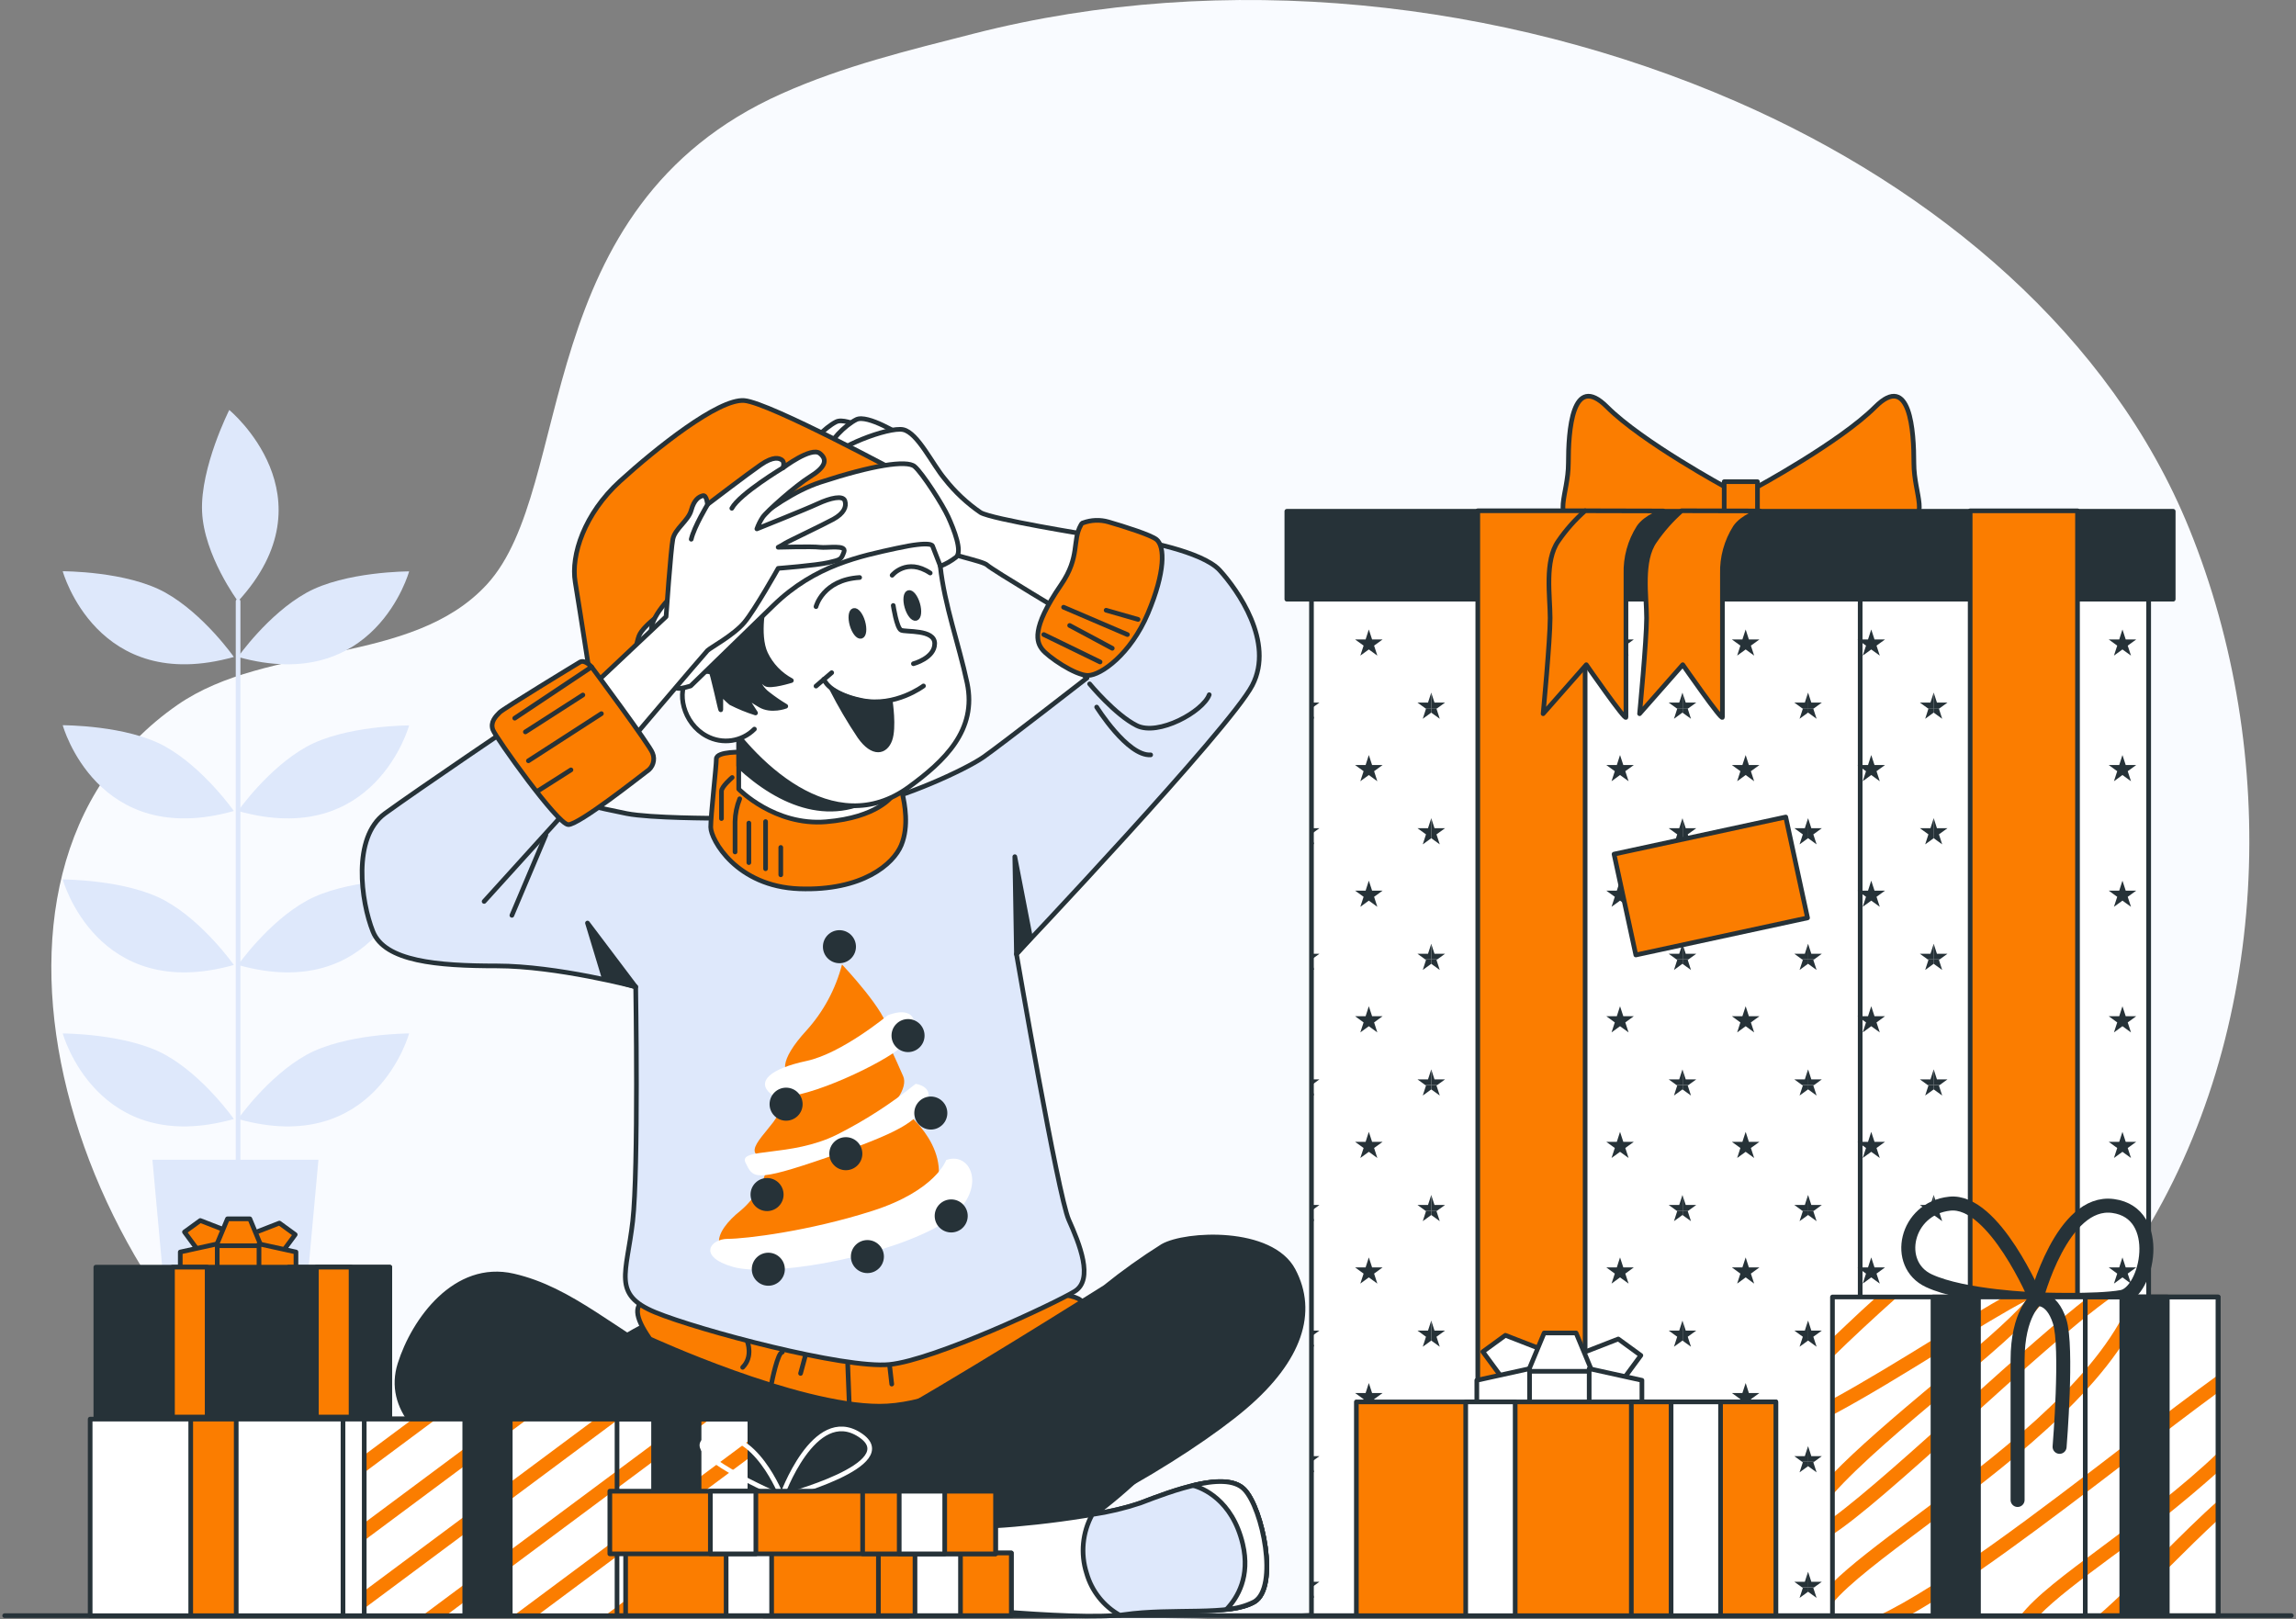 <?xml version="1.0" encoding="UTF-8"?>
<svg width="492px" height="347px" viewBox="0 0 492 347" version="1.1" xmlns="http://www.w3.org/2000/svg" xmlns:xlink="http://www.w3.org/1999/xlink">
    <rect x="0" y="0" width="492" height="347" fill="#808080" stroke="none"/>
    <title>Gifts-bro</title>
    <g id="Page-1" stroke="none" stroke-width="1" fill="none" fill-rule="evenodd">
        <g id="shopping-on-splitchek-copy" transform="translate(-149, -1240)">
            <g id="introduction" transform="translate(150, 895)">
                <g id="Gifts-bro" transform="translate(0, 345)">
                    <g id="freepik--background-simple--inject-33" transform="translate(10, 0)" fill="#F9FBFF" fill-rule="nonzero">
                        <path d="M447.481,266.031 C475.686,221.116 477.616,161.269 458.119,113.291 C441.352,71.986 404.039,40.464 360.948,21.711 C310.947,-0.051 251.358,-6.529 197.668,7.208 C183.561,10.818 169.813,14.131 156.506,20.07 C101.956,44.402 112.514,104.367 93.348,125.23 C77.241,142.781 46.457,137.608 27.04,151.056 C-25.29,187.367 5.004,280.893 61.174,314.462 C126.572,353.548 377.634,377.247 447.481,266.031 Z" id="Path"></path>
                    </g>
                    <g id="freepik--Floor--inject-33" transform="translate(0, 345)" stroke="#263238" stroke-linecap="round" stroke-linejoin="round">
                        <line x1="0" y1="1.24" x2="490" y2="1.24" id="Path"></line>
                    </g>
                    <g id="freepik--Plant--inject-33" transform="translate(12, 87)">
                        <line x1="38.02" y1="163.81" x2="38.02" y2="41.87" id="Path" stroke="#DEE8FB" stroke-linecap="round" stroke-linejoin="round"></line>
                        <path d="M37.11,152.81 C37.11,152.81 30.69,143.64 22.44,139.06 C14.19,134.48 0.44,134.47 0.44,134.47 C0.44,134.47 7.77,161.06 37.11,152.81 Z" id="Path" fill="#DEE8FB" fill-rule="nonzero"></path>
                        <path d="M38,152.81 C38,152.81 44.42,143.64 52.67,139.06 C60.92,134.48 74.67,134.47 74.67,134.47 C74.67,134.47 67.36,161.06 38,152.81 Z" id="Path" fill="#DEE8FB" fill-rule="nonzero"></path>
                        <path d="M37.11,119.8 C37.11,119.8 30.69,110.63 22.44,106.05 C14.19,101.47 0.44,101.47 0.44,101.47 C0.44,101.47 7.77,128.05 37.11,119.8 Z" id="Path" fill="#DEE8FB" fill-rule="nonzero"></path>
                        <path d="M38,119.8 C38,119.8 44.42,110.63 52.67,106.05 C60.92,101.47 74.67,101.47 74.67,101.47 C74.67,101.47 67.36,128.05 38,119.8 Z" id="Path" fill="#DEE8FB" fill-rule="nonzero"></path>
                        <path d="M37.11,86.8 C37.11,86.8 30.69,77.63 22.44,73 C14.19,68.37 0.44,68.42 0.44,68.42 C0.44,68.42 7.77,95.05 37.11,86.8 Z" id="Path" fill="#DEE8FB" fill-rule="nonzero"></path>
                        <path d="M38,86.8 C38,86.8 44.42,77.63 52.67,73.04 C60.92,68.45 74.67,68.46 74.67,68.46 C74.67,68.46 67.36,95.05 38,86.8 Z" id="Path" fill="#DEE8FB" fill-rule="nonzero"></path>
                        <path d="M37.11,53.79 C37.11,53.79 30.69,44.62 22.44,40 C14.19,35.38 0.44,35.42 0.44,35.42 C0.44,35.42 7.77,62 37.11,53.79 Z" id="Path" fill="#DEE8FB" fill-rule="nonzero"></path>
                        <path d="M38,53.79 C38,53.79 44.42,44.62 52.67,40.03 C60.92,35.44 74.67,35.45 74.67,35.45 C74.67,35.45 67.36,62 38,53.79 Z" id="Path" fill="#DEE8FB" fill-rule="nonzero"></path>
                        <path d="M38,41.87 C38,41.87 30.67,32 30.3,22.56 C29.93,13.12 36.13,0.86 36.13,0.86 C36.13,0.86 58.62,19.4 38,41.87 Z" id="Path" fill="#DEE8FB" fill-rule="nonzero"></path>
                        <polygon id="Path" fill="#DEE8FB" fill-rule="nonzero" points="19.66 161.53 55.24 161.53 46.34 258.84 28.55 258.84"></polygon>
                    </g>
                    <g id="freepik--Character--inject-33" transform="translate(76, 85)">
                        <path d="M111.77,8.76 C111.77,8.76 104.57,4.2 102.18,5.4 C99.79,6.6 96.18,10.2 96.18,12.12 C96.18,14.04 98.82,14.28 100.26,13.56 C101.7,12.84 111.77,8.76 111.77,8.76 Z" id="Path" stroke="#263238" fill="#FFFFFF" fill-rule="nonzero" stroke-linecap="round" stroke-linejoin="round"></path>
                        <path d="M116.09,8.28 C116.09,8.28 108.89,3.72 106.49,4.92 C104.09,6.12 100.49,9.72 100.49,11.64 C100.49,13.56 103.12,13.8 104.56,13.08 C106,12.36 116.09,8.28 116.09,8.28 Z" id="Path" stroke="#263238" fill="#FFFFFF" fill-rule="nonzero" stroke-linecap="round" stroke-linejoin="round"></path>
                        <path d="M156.41,29.64 C156.41,29.64 135.53,26.28 133.13,24.84 C130.219,22.845 127.629,20.417 125.45,17.64 C122.81,14.52 119.69,7.8 116.57,7.08 C113.45,6.36 101.22,11.16 101.46,13.32 C101.7,15.48 119.46,30.12 122.81,32.04 C126.16,33.96 133.61,35.16 134.57,36.12 C135.53,37.08 152.81,47.4 152.81,47.4 L156.41,29.64 Z" id="Path" stroke="#263238" fill="#FFFFFF" fill-rule="nonzero" stroke-linecap="round" stroke-linejoin="round"></path>
                        <path d="M184.43,212.66 C184.43,212.66 166.91,235.29 150.05,244.35 C133.19,253.41 107.05,253.68 89.22,248.87 C71.39,244.06 47.22,222.56 45.22,215.77 C43.22,208.98 57.78,200.49 62.41,198.51 C67.04,196.53 112.66,198.79 125.56,196.24 C138.46,193.69 149.03,197.09 160.56,195.4 C172.09,193.71 189.39,196.53 184.43,212.66 Z" id="Path" stroke="#263238" fill="#263238" fill-rule="nonzero" stroke-linecap="round" stroke-linejoin="round"></path>
                        <path d="M62.27,201.94 C62.27,201.94 93.59,216.36 111.49,216.36 C129.39,216.36 153.26,198 154.75,196 C156.24,194 154.75,191 138.84,193 C122.93,195 89.62,197 76.19,194.49 C62.76,191.98 55.31,192 62.27,201.94 Z" id="Path" stroke="#263238" fill="#FB7D00" fill-rule="nonzero" stroke-linecap="round" stroke-linejoin="round"></path>
                        <path d="M83.14,202.49 C83.14,202.49 84.45,205.75 82.14,208.03" id="Path" stroke="#263238" stroke-linecap="round" stroke-linejoin="round"></path>
                        <path d="M90.64,204.77 C89.64,204.77 88.36,211.29 88.36,211.29" id="Path" stroke="#263238" stroke-linecap="round" stroke-linejoin="round"></path>
                        <line x1="95.52" y1="205.75" x2="94.55" y2="209.33" id="Path" stroke="#263238" stroke-linecap="round" stroke-linejoin="round"></line>
                        <line x1="104.97" y1="215.52" x2="104.65" y2="207.38" id="Path" stroke="#263238" stroke-linecap="round" stroke-linejoin="round"></line>
                        <line x1="113.61" y1="207.45" x2="114.09" y2="211.62" id="Path" stroke="#263238" stroke-linecap="round" stroke-linejoin="round"></line>
                        <path d="M76.5,90.35 C76.5,90.35 62.42,90.35 57.3,89.35 C52.18,88.35 42.9,86.15 42.9,86.15 L35.23,68.87 C35.23,68.87 12.51,84.23 5.47,89.35 C-1.57,94.47 0.35,108.23 2.91,114.63 C5.47,121.03 16.67,122 29.47,122 C42.27,122 59.22,126.47 59.22,126.47 C59.22,126.47 59.86,165.47 58.58,176.71 C57.3,187.95 54.1,192.38 63.38,196.22 C72.66,200.06 104.01,208.38 113.61,207.42 C123.21,206.46 149.13,194.3 153.29,191.74 C157.45,189.18 154.29,181.51 152.01,176.39 C149.73,171.27 140.81,119.44 140.81,119.44 C140.81,119.44 186.56,71.12 191.36,61.85 C196.16,52.58 188.16,41.37 184.36,37.21 C180.56,33.05 167.08,30.81 167.08,30.81 L150.13,55.13 L155.93,60.29 C155.93,60.29 137.93,74.29 133.81,77.2 C129.69,80.11 115.89,86.2 109.49,87.12 C103.09,88.04 76.5,90.35 76.5,90.35 Z" id="Path" stroke="#263238" fill="#DEE8FB" fill-rule="nonzero" stroke-linecap="round" stroke-linejoin="round"></path>
                        <path d="M103.43,121.69 C102.067,126.952 99.453,131.806 95.81,135.84 C89.81,142.37 90.37,145.64 93.63,145.64 C96.89,145.64 113.23,139.64 113.23,135.84 C113.23,132.04 103.43,121.69 103.43,121.69 Z" id="Path" fill="#FB7D00" fill-rule="nonzero"></path>
                        <path d="M93.63,145.64 C92.51,149.139 90.857,152.444 88.73,155.44 C85.47,159.79 80.02,164.15 92.54,163.06 C105.06,161.97 118.67,150.54 116.54,145.64 C114.41,140.74 113.28,138.56 113.28,138.56 L93.63,145.64 Z" id="Path" fill="#FB7D00" fill-rule="nonzero"></path>
                        <path d="M113.23,132.58 C113.23,132.58 103.43,140.74 95.81,142.37 C88.19,144 84.92,146.73 88.19,149.45 C91.46,152.17 107.78,145.1 114.32,140.74 C120.86,136.38 120.3,129.85 113.23,132.58 Z" id="Path" fill="#FFFFFF" fill-rule="nonzero"></path>
                        <path d="M87.64,163.6 C87.087,167.857 84.943,171.748 81.64,174.49 C76.19,178.84 73.47,184.83 85.99,184.83 C98.51,184.83 116.47,182.65 122.46,172.31 C128.45,161.97 117,153.26 117,153.26 C117,153.26 95.81,162.51 87.64,163.6 Z" id="Path" fill="#FB7D00" fill-rule="nonzero"></path>
                        <path d="M119.21,147.27 C113.992,151.492 108.336,155.143 102.34,158.16 C92.54,163.06 81.11,160.88 82.75,164.16 C84.39,167.44 84.38,168.51 100.16,163.07 C115.94,157.63 119.21,155.45 121.39,151.64 C123.57,147.83 119.21,147.27 119.21,147.27 Z" id="Path" fill="#FFFFFF" fill-rule="nonzero"></path>
                        <path d="M125.75,163.6 C125.75,163.6 123.57,170.13 109.96,174.49 C96.35,178.85 82.75,180.49 78.96,180.49 C75.17,180.49 72.42,184.3 80.04,186.49 C87.66,188.68 110.53,184.86 123.04,178.33 C135.55,171.8 131.73,161.42 125.75,163.6 Z" id="Path" fill="#FFFFFF" fill-rule="nonzero"></path>
                        <path d="M90.91,171 C90.91,172.955 89.325,174.54 87.37,174.54 C85.415,174.54 83.83,172.955 83.83,171 C83.83,169.045 85.415,167.46 87.37,167.46 C89.325,167.46 90.91,169.045 90.91,171 L90.91,171 Z" id="Path" fill="#263238" fill-rule="nonzero"></path>
                        <circle id="Oval" fill="#263238" fill-rule="nonzero" cx="104.25" cy="162.24" r="3.54"></circle>
                        <circle id="Oval" fill="#263238" fill-rule="nonzero" cx="91.45" cy="151.63" r="3.54"></circle>
                        <circle id="Oval" fill="#263238" fill-rule="nonzero" cx="117.58" cy="136.93" r="3.54"></circle>
                        <path d="M106.42,117.88 C106.42,119.835 104.835,121.42 102.88,121.42 C100.925,121.42 99.34,119.835 99.34,117.88 C99.34,115.925 100.925,114.34 102.88,114.34 C103.819,114.34 104.719,114.713 105.383,115.377 C106.047,116.041 106.42,116.941 106.42,117.88 Z" id="Path" fill="#263238" fill-rule="nonzero"></path>
                        <path d="M126,153.53 C126,155.485 124.415,157.07 122.46,157.07 C120.505,157.07 118.92,155.485 118.92,153.53 C118.92,151.575 120.505,149.99 122.46,149.99 C124.415,149.99 126,151.575 126,153.53 Z" id="Path" fill="#263238" fill-rule="nonzero"></path>
                        <circle id="Oval" fill="#263238" fill-rule="nonzero" cx="126.83" cy="175.58" r="3.54"></circle>
                        <circle id="Oval" fill="#263238" fill-rule="nonzero" cx="108.87" cy="184.29" r="3.54"></circle>
                        <path d="M91.18,187 C91.18,188.955 89.595,190.54 87.64,190.54 C85.685,190.54 84.1,188.955 84.1,187 C84.1,185.045 85.685,183.46 87.64,183.46 C88.579,183.46 89.479,183.833 90.143,184.497 C90.807,185.161 91.18,186.061 91.18,187 L91.18,187 Z" id="Path" fill="#263238" fill-rule="nonzero"></path>
                        <line x1="42.61" y1="90.66" x2="26.74" y2="108.18" id="Path" stroke="#263238" stroke-linecap="round" stroke-linejoin="round"></line>
                        <line x1="39.96" y1="93.96" x2="32.69" y2="111.16" id="Path" stroke="#263238" stroke-linecap="round" stroke-linejoin="round"></line>
                        <polygon id="Path" stroke="#263238" fill="#263238" fill-rule="nonzero" stroke-linecap="round" stroke-linejoin="round" points="59.22 126.5 48.89 112.81 52.43 124.51"></polygon>
                        <polygon id="Path" stroke="#263238" fill="#263238" fill-rule="nonzero" stroke-linecap="round" stroke-linejoin="round" points="140.81 119.47 140.46 98.59 143.85 116.08"></polygon>
                        <path d="M156.49,61.56 C156.49,61.56 161.95,68.18 166.58,70.49 C171.21,72.8 180.8,67.49 182.12,63.88" id="Path" stroke="#263238" stroke-linecap="round" stroke-linejoin="round"></path>
                        <path d="M158,66.53 C158,66.53 164.61,77.1 169.57,76.77" id="Path" stroke="#263238" stroke-linecap="round" stroke-linejoin="round"></path>
                        <path d="M116.81,16.92 C116.81,16.92 88,1.32 82.5,0.84 C77,0.36 63.5,11.16 55.86,18.12 C48.22,25.08 45.3,33.96 46.26,39.72 C47.22,45.48 50.58,67.31 50.58,67.31 C50.58,67.31 53.7,68.31 55.38,67.55 C57.06,66.79 58.98,53.64 59.94,51.24 C60.9,48.84 66.66,45 66.66,45 L116.81,16.92 Z" id="Path" stroke="#263238" fill="#FB7D00" fill-rule="nonzero" stroke-linecap="round" stroke-linejoin="round"></path>
                        <path d="M82.26,76.19 C82.26,76.19 76.5,75.95 76.5,77.63 C76.5,79.31 75.3,89.63 75.3,92.27 C75.3,94.91 80.82,104.99 94.3,105.47 C107.78,105.95 114.45,100.19 116.13,96.11 C117.81,92.03 116.85,87.23 116.37,85.11 L115.89,82.95 C115.89,82.95 96.46,80.07 91.66,77.95 C88.714,76.615 85.489,76.011 82.26,76.19 Z" id="Path" stroke="#263238" fill="#FB7D00" fill-rule="nonzero" stroke-linecap="round" stroke-linejoin="round"></path>
                        <path d="M81.3,68.75 L81.3,84.11 C81.3,84.11 88.98,92.03 100.02,91.11 C111.06,90.19 114.17,85.59 114.17,85.59 L114.41,81.75 L81.3,68.75 Z" id="Path" stroke="#263238" fill="#FFFFFF" fill-rule="nonzero" stroke-linecap="round" stroke-linejoin="round"></path>
                        <path d="M114.41,81.71 L81.3,68.71 L81.3,79.13 C90.13,87.35 101.66,92.35 112.56,84.39 L114.33,83.07 L114.41,81.71 Z" id="Path" stroke="#263238" fill="#263238" fill-rule="nonzero" stroke-linecap="round" stroke-linejoin="round"></path>
                        <path d="M81.51,86.18 C80.886,87.737 80.548,89.393 80.51,91.07 L80.51,97.58" id="Path" stroke="#263238" stroke-linecap="round" stroke-linejoin="round"></path>
                        <line x1="83.47" y1="91.39" x2="83.47" y2="99.86" id="Path" stroke="#263238" stroke-linecap="round" stroke-linejoin="round"></line>
                        <line x1="87.05" y1="91.07" x2="87.05" y2="101.17" id="Path" stroke="#263238" stroke-linecap="round" stroke-linejoin="round"></line>
                        <line x1="90.31" y1="96.61" x2="90.31" y2="102.47" id="Path" stroke="#263238" stroke-linecap="round" stroke-linejoin="round"></line>
                        <path d="M79.89,81.62 C79.89,81.62 77.6,83.57 77.6,84.55 L77.6,90.42" id="Path" stroke="#263238" stroke-linecap="round" stroke-linejoin="round"></path>
                        <path d="M124.49,36.36 C125.39,44.69 128.49,53.13 130.24,61.36 C132.39,71.51 125.36,78.12 117.77,83.66 C101.65,95.44 84.13,78.83 76.02,65.42 C74.29,62.56 72.66,57.75 72.66,56.31 C72.66,54.87 73.14,43.31 87.06,36.63 C100.98,29.95 107.21,28.23 113.93,27.99 C120.65,27.75 123.53,27.48 124.49,36.36 Z" id="Path" stroke="#263238" fill="#FFFFFF" fill-rule="nonzero" stroke-linecap="round" stroke-linejoin="round"></path>
                        <path d="M79.54,60.43 C79.54,60.43 73.23,57.12 70.54,60.13 C67.85,63.14 69.33,70.05 74.44,72.75 C77.805,74.559 81.957,73.949 84.66,71.25" id="Path" stroke="#263238" fill="#FFFFFF" fill-rule="nonzero" stroke-linecap="round" stroke-linejoin="round"></path>
                        <path d="M86.82,43.8 C86.82,43.8 85.14,51 87.06,55.08 C88.236,57.541 90.171,59.56 92.58,60.84 C92.58,60.84 88.02,62.27 87.06,61.56 C86.387,61.039 85.745,60.478 85.14,59.88 C85.429,61.414 86.286,62.781 87.54,63.71 C88.762,64.671 90.045,65.553 91.38,66.35 C91.38,66.35 88.26,67.55 85.86,66.11 C84.613,65.383 83.411,64.582 82.26,63.71 L84.9,67.79 C83.084,67.215 81.318,66.492 79.62,65.63 C78.836,64.977 78.113,64.254 77.46,63.47 L77.46,67.07 C77.46,67.79 75.78,59.4 75.06,57.96 C74.34,56.52 86.82,43.8 86.82,43.8 Z" id="Path" stroke="#263238" fill="#263238" fill-rule="nonzero" stroke-linecap="round" stroke-linejoin="round"></path>
                        <path d="M114.41,44.76 C114.41,44.76 115.13,49.56 116.09,50.04 C117.05,50.52 123.29,49.8 123.29,52.92 C123.29,56.04 118.73,57.24 118.73,57.24" id="Path" stroke="#263238" stroke-linecap="round" stroke-linejoin="round"></path>
                        <path d="M120.89,62 C120.89,62 114.89,66.56 107.69,65.12 C100.49,63.68 99.54,60.57 99.54,60.57" id="Path" stroke="#263238" stroke-linecap="round" stroke-linejoin="round"></path>
                        <line x1="101.22" y1="59.16" x2="97.86" y2="62.03" id="Path" stroke="#263238" stroke-linecap="round" stroke-linejoin="round"></line>
                        <path d="M101.27,62.72 C103.049,66.204 105.032,69.58 107.21,72.83 C110.09,76.91 112.73,76.19 113.69,73.55 C114.65,70.91 113.77,65.23 113.77,65.23 C113.77,65.23 108,66.8 101.27,62.72 Z" id="Path" stroke="#263238" fill="#263238" fill-rule="nonzero" stroke-linecap="round" stroke-linejoin="round"></path>
                        <path d="M107.89,48.26 C108.33,49.79 108.17,51.18 107.53,51.36 C106.89,51.54 106.02,50.46 105.58,48.93 C105.14,47.4 105.3,46.01 105.94,45.83 C106.58,45.65 107.45,46.74 107.89,48.26 Z" id="Path" stroke="#263238" fill="#263238" fill-rule="nonzero" stroke-linecap="round" stroke-linejoin="round"></path>
                        <path d="M119.65,44.43 C120.09,45.95 119.93,47.34 119.29,47.52 C118.65,47.7 117.78,46.62 117.34,45.09 C116.9,43.56 117.06,42.17 117.7,41.99 C118.34,41.81 119.2,42.9 119.65,44.43 Z" id="Path" stroke="#263238" fill="#263238" fill-rule="nonzero" stroke-linecap="round" stroke-linejoin="round"></path>
                        <path d="M97.86,45 C97.86,45 99.3,39.24 107.21,38.76" id="Path" stroke="#263238" stroke-linecap="round" stroke-linejoin="round"></path>
                        <path d="M114.17,38.28 C114.17,38.28 117.29,34.44 122.33,37.8" id="Path" stroke="#263238" stroke-linecap="round" stroke-linejoin="round"></path>
                        <path d="M71,62 L88.76,44.73 C97.64,36.09 107.47,34.17 115.15,32.49 C122.83,30.81 122.83,32.01 122.83,32.01 L124.51,36.33 C125.717,35.856 126.849,35.21 127.87,34.41 C129.31,33.21 127.39,28.41 126.19,25.77 C124.99,23.13 120.67,16.41 118.99,14.97 C117.31,13.53 109.87,14.73 98.84,18.33 C87.81,21.93 76,34.2 71.46,38.28 C66.92,42.36 62.82,46.68 62.58,49.8 C62.34,52.92 64.98,57 66.18,59.88 C67.38,62.76 67.62,63 71,62 Z" id="Path" stroke="#263238" fill="#FFFFFF" fill-rule="nonzero" stroke-linecap="round" stroke-linejoin="round"></path>
                        <path d="M47.9,63.94 L65.73,47.15 C65.73,47.15 66.73,32.84 67.18,30.56 C67.63,28.28 70.5,26.62 71.12,24.34 C71.74,22.06 72.78,21.44 73.61,21.23 C74.44,21.02 74.61,23.1 74.61,23.1 C74.61,23.1 83.32,16.46 86.02,14.6 C88.72,12.74 89.96,13.15 90.58,13.6 C91.2,14.05 90.79,15.26 90.79,15.26 C90.79,15.26 96.79,10.7 98.66,12.15 C100.53,13.6 99.66,15.26 96.59,17.15 C93.52,19.04 87.26,24.61 86.43,25.85 C85.919,26.628 85.503,27.464 85.19,28.34 C85.19,28.34 95.55,24.2 98.25,22.95 C100.95,21.7 103.64,21.09 104.05,22.33 C104.46,23.57 103.85,25.02 101.57,26.27 C99.29,27.52 91.82,31.04 91.2,31.45 C90.733,31.754 90.249,32.031 89.75,32.28 C89.75,32.28 97,32.07 98.66,32.28 C100.32,32.49 104.47,31.66 103.85,33.28 C103.23,34.9 103.22,34.94 100.53,35.56 C97.84,36.18 89.75,36.8 89.75,36.8 C89.75,36.8 84.75,45.72 82.49,48.41 C80.23,51.1 75.24,53.8 74.61,54.41 C73.98,55.02 54.09,78.46 54.09,78.46 L47.9,63.94 Z" id="Path" stroke="#263238" fill="#FFFFFF" fill-rule="nonzero" stroke-linecap="round" stroke-linejoin="round"></path>
                        <path d="M90.82,15.22 C90.82,15.22 81.49,20.82 79.82,23.93" id="Path" stroke="#263238" stroke-linecap="round" stroke-linejoin="round"></path>
                        <path d="M74.64,23.1 C74.64,23.1 71.74,27.87 71.12,30.56" id="Path" stroke="#263238" stroke-linecap="round" stroke-linejoin="round"></path>
                        <path d="M159.81,190.86 L158,192 C149.64,197.24 114.51,219.18 106.17,222.67 C96.7,226.67 90.9,228.92 90.9,228.92 L106.78,250.35 C106.78,250.35 108.58,249.67 127.42,247.77 C146.26,245.87 177.69,226.77 189.67,216.57 C201.65,206.37 204.86,196.18 200.13,187.24 C195.4,178.3 177.05,179.24 172.13,182.07 C167.855,184.756 163.741,187.692 159.81,190.86 L159.81,190.86 Z" id="Path" stroke="#263238" fill="#263238" fill-rule="nonzero" stroke-linecap="round" stroke-linejoin="round"></path>
                        <path d="M60.82,231.75 C60.82,231.75 48.08,229.75 43.55,230.58 C39.02,231.41 41.99,239.03 43.72,246.07 C45.45,253.11 52.67,259.49 59.17,260.69 C65.67,261.89 75.74,258.37 80.5,256.23 C85.26,254.09 60.82,231.75 60.82,231.75 Z" id="Path" stroke="#263238" fill="#FFB76F" fill-rule="nonzero" stroke-linecap="round" stroke-linejoin="round"></path>
                        <path d="M59.17,260.69 C61.954,261.079 64.784,260.971 67.53,260.37 C63.13,258.94 57.65,256.21 53.91,250.98 C48.7,243.72 46.78,234.79 46.11,230.37 C45.252,230.373 44.396,230.443 43.55,230.58 C39.03,231.42 41.99,239.03 43.72,246.07 C45.45,253.11 52.67,259.49 59.17,260.69 Z" id="Path" stroke="#263238" fill="#FFFFFF" fill-rule="nonzero" stroke-linecap="round" stroke-linejoin="round"></path>
                        <path d="M118.36,258.59 C118.36,258.59 153.36,262.52 163.81,261 C174.26,259.48 186.58,261.37 191.81,258.27 C197.04,255.17 193.59,238.27 189.65,234.2 C185.71,230.13 174.32,234.42 167.36,237.1 C160.4,239.78 140.02,242.1 133,242.1 C129.277,242.163 125.554,241.922 121.87,241.38 L115.19,259.73 L118.36,258.59 Z" id="Path" stroke="#263238" fill="#FFFFFF" fill-rule="nonzero" stroke-linecap="round" stroke-linejoin="round"></path>
                        <path d="M167.36,237.1 C164.002,238.219 160.552,239.043 157.05,239.56 C154.943,243.411 154.506,247.958 155.84,252.14 C156.924,255.963 159.481,259.2 162.95,261.14 L163.81,261.03 C174.28,259.51 186.58,261.4 191.81,258.3 C197.04,255.2 193.59,238.3 189.65,234.23 C185.71,230.16 174.32,234.42 167.36,237.1 Z" id="Path" stroke="#263238" fill="#DEE8FB" fill-rule="nonzero" stroke-linecap="round" stroke-linejoin="round"></path>
                        <path d="M189.65,234.2 C187.54,231.99 183.27,232.2 178.65,233.33 C180.55,233.85 187.06,236.33 189.31,245.93 C190.93,252.85 188.2,257.39 185.84,259.88 C187.905,259.749 189.922,259.201 191.77,258.27 C197,255.17 193.59,238.3 189.65,234.2 Z" id="Path" stroke="#263238" fill="#FFFFFF" fill-rule="nonzero" stroke-linecap="round" stroke-linejoin="round"></path>
                        <path d="M24.93,229.4 C36.3,234.1 67.38,250.29 81.24,258.3 C83.053,259.347 84.84,260.347 86.6,261.3 L117.85,261.3 C119.98,258.857 121.913,256.249 123.63,253.5 C128.48,245.44 125.5,234.18 125.5,234.18 C125.5,234.18 89.75,220.34 71.91,210.18 C54.07,200.02 45.45,191.31 33.01,188.44 C20.57,185.57 11.67,197.89 8.7,207.34 C5.73,216.79 13.55,224.71 24.93,229.4 Z" id="Path" stroke="#263238" fill="#263238" fill-rule="nonzero" stroke-linecap="round" stroke-linejoin="round"></path>
                        <path d="M49.77,57.93 C49.77,57.93 62.41,74.93 62.83,76.38 C63.445,77.822 62.913,79.496 61.58,80.32 C59.93,81.56 47.07,91.72 44.79,91.72 C42.51,91.72 29.24,73.06 28.62,71.4 C28,69.74 29.24,68.5 30.07,67.67 C30.9,66.84 46.24,57.51 47.28,56.89 C48.32,56.27 49.77,57.93 49.77,57.93 Z" id="Path" stroke="#263238" fill="#FB7D00" fill-rule="nonzero" stroke-linecap="round" stroke-linejoin="round"></path>
                        <line x1="49.77" y1="57.93" x2="33.3" y2="68.91" id="Path" stroke="#263238" stroke-linecap="round" stroke-linejoin="round"></line>
                        <line x1="47.9" y1="63.94" x2="35.58" y2="71.85" id="Path" stroke="#263238" stroke-linecap="round" stroke-linejoin="round"></line>
                        <line x1="36.23" y1="78.04" x2="51.87" y2="67.94" id="Path" stroke="#263238" stroke-linecap="round" stroke-linejoin="round"></line>
                        <line x1="38.18" y1="84.55" x2="45.35" y2="79.99" id="Path" stroke="#263238" stroke-linecap="round" stroke-linejoin="round"></line>
                        <path d="M155,27.06 C154.824,27.16 154.689,27.32 154.62,27.51 C152.71,30.89 154.51,34.29 150.36,40.33 C143.82,49.85 145.17,52.68 146.36,54.2 C147.55,55.72 153.36,59.75 156.12,59.75 C158.88,59.75 165.3,55.2 169,46.4 C172.7,37.6 172.65,32.13 170.83,30.62 C169.59,29.62 163.99,27.86 160.53,26.85 C158.731,26.333 156.814,26.407 155.06,27.06 L155,27.06 Z" id="Path" stroke="#263238" fill="#FB7D00" fill-rule="nonzero" stroke-linecap="round" stroke-linejoin="round"></path>
                        <line x1="146.67" y1="50.99" x2="158.73" y2="56.86" id="Path" stroke="#263238" stroke-linecap="round" stroke-linejoin="round"></line>
                        <line x1="152.21" y1="49.04" x2="161.34" y2="53.93" id="Path" stroke="#263238" stroke-linecap="round" stroke-linejoin="round"></line>
                        <line x1="150.91" y1="45.13" x2="164.59" y2="50.99" id="Path" stroke="#263238" stroke-linecap="round" stroke-linejoin="round"></line>
                        <line x1="160.03" y1="45.78" x2="166.87" y2="47.74" id="Path" stroke="#263238" stroke-linecap="round" stroke-linejoin="round"></line>
                    </g>
                    <g id="freepik--Gifts--inject-33" transform="translate(18, 84)">
                        <rect id="Rectangle" stroke="#263238" fill="#FFFFFF" fill-rule="nonzero" stroke-linecap="round" stroke-linejoin="round" x="262.03" y="40.64" width="179.39" height="221.6"></rect>
                        <polygon id="Path" fill="#263238" fill-rule="nonzero" points="423.57 40.86 423.87 40.64 422.32 40.64 422.32 40.86"></polygon>
                        <polygon id="Path" fill="#263238" fill-rule="nonzero" points="436.51 53.04 435.81 50.9 435.12 53.04 432.87 53.04 434.69 54.36 433.99 56.5 435.81 55.18 437.64 56.5 436.94 54.36 438.76 53.04"></polygon>
                        <polygon id="Path" fill="#263238" fill-rule="nonzero" points="422.32 67.77 423.57 67.77 425.22 66.57 425.22 66.57 422.97 66.57 422.32 64.57 422.32 64.57"></polygon>
                        <polygon id="Path" fill="#263238" fill-rule="nonzero" points="422.32 40.86 422.32 41.83 424.1 43.12 423.4 40.98 423.57 40.86"></polygon>
                        <polygon id="Path" fill="#263238" fill-rule="nonzero" points="436.51 79.95 435.81 77.81 435.12 79.95 432.87 79.95 434.69 81.27 433.99 83.42 435.81 82.09 437.64 83.42 436.94 81.27 438.76 79.95"></polygon>
                        <polygon id="Path" fill="#263238" fill-rule="nonzero" points="422.32 94.69 423.57 94.69 425.22 93.49 425.22 93.49 422.97 93.49 422.32 91.48 422.32 91.48"></polygon>
                        <polygon id="Path" fill="#263238" fill-rule="nonzero" points="422.32 67.77 422.32 68.75 424.1 70.04 423.4 67.89 423.57 67.77"></polygon>
                        <polygon id="Path" fill="#263238" fill-rule="nonzero" points="436.51 106.87 435.81 104.73 435.12 106.87 432.87 106.87 434.69 108.19 433.99 110.33 435.81 109.01 437.64 110.33 436.94 108.19 438.76 106.87"></polygon>
                        <polygon id="Path" fill="#263238" fill-rule="nonzero" points="422.32 121.6 423.57 121.6 425.22 120.4 425.22 120.4 422.97 120.4 422.32 118.4 422.32 118.4"></polygon>
                        <polygon id="Path" fill="#263238" fill-rule="nonzero" points="422.32 94.69 422.32 95.66 424.1 96.95 423.4 94.81 423.57 94.69"></polygon>
                        <polygon id="Path" fill="#263238" fill-rule="nonzero" points="436.51 133.78 435.81 131.64 435.12 133.78 432.87 133.78 434.69 135.11 433.99 137.25 435.81 135.92 437.64 137.25 436.94 135.11 438.76 133.78"></polygon>
                        <polygon id="Path" fill="#263238" fill-rule="nonzero" points="422.32 148.52 423.57 148.52 425.22 147.32 425.22 147.32 422.97 147.32 422.32 145.31 422.32 145.31"></polygon>
                        <polygon id="Path" fill="#263238" fill-rule="nonzero" points="422.32 121.6 422.32 122.58 424.1 123.87 423.4 121.73 423.57 121.6"></polygon>
                        <polygon id="Path" fill="#263238" fill-rule="nonzero" points="436.51 160.7 435.81 158.56 435.12 160.7 432.87 160.7 434.69 162.02 433.99 164.16 435.81 162.84 437.64 164.16 436.94 162.02 438.76 160.7"></polygon>
                        <polygon id="Path" fill="#263238" fill-rule="nonzero" points="422.32 175.43 423.57 175.43 425.22 174.23 425.22 174.23 422.97 174.23 422.32 172.23 422.32 172.23"></polygon>
                        <polygon id="Path" fill="#263238" fill-rule="nonzero" points="422.32 148.52 422.32 149.49 424.1 150.78 423.4 148.64 423.57 148.52"></polygon>
                        <polygon id="Path" fill="#263238" fill-rule="nonzero" points="436.51 187.61 435.81 185.47 435.12 187.61 432.87 187.61 434.69 188.94 433.99 191.08 435.81 189.75 437.64 191.08 436.94 188.94 438.76 187.61"></polygon>
                        <polygon id="Path" fill="#263238" fill-rule="nonzero" points="422.32 202.35 423.57 202.35 425.22 201.15 425.22 201.15 422.97 201.15 422.32 199.14 422.32 199.15"></polygon>
                        <polygon id="Path" fill="#263238" fill-rule="nonzero" points="422.32 175.43 422.32 176.41 424.1 177.7 423.4 175.56 423.57 175.43"></polygon>
                        <polygon id="Path" fill="#263238" fill-rule="nonzero" points="436.51 214.53 435.81 212.39 435.12 214.53 432.87 214.53 434.69 215.85 433.99 217.99 435.81 216.67 437.64 217.99 436.94 215.85 438.76 214.53"></polygon>
                        <polygon id="Path" fill="#263238" fill-rule="nonzero" points="422.32 229.26 423.57 229.26 425.22 228.06 425.22 228.06 422.97 228.06 422.32 226.06 422.32 226.06"></polygon>
                        <polygon id="Path" fill="#263238" fill-rule="nonzero" points="422.32 202.35 422.32 203.32 424.1 204.61 423.4 202.47 423.57 202.35"></polygon>
                        <polygon id="Path" fill="#263238" fill-rule="nonzero" points="436.51 241.44 435.81 239.3 435.12 241.44 432.87 241.44 434.69 242.77 433.99 244.91 435.81 243.59 437.64 244.91 436.94 242.77 438.76 241.44"></polygon>
                        <polygon id="Path" fill="#263238" fill-rule="nonzero" points="425.22 254.98 422.97 254.98 422.32 252.98 422.32 252.98 422.32 256.18 423.57 256.18 425.22 254.98"></polygon>
                        <polygon id="Path" fill="#263238" fill-rule="nonzero" points="422.32 229.26 422.32 230.24 424.1 231.53 423.4 229.39 423.57 229.26"></polygon>
                        <polygon id="Path" fill="#263238" fill-rule="nonzero" points="422.32 256.18 422.32 257.15 424.1 258.44 423.4 256.3 423.57 256.18"></polygon>
                        <polygon id="Path" fill="#263238" fill-rule="nonzero" points="422.32 40.86 422.32 40.64 420.69 40.64 420.98 40.86"></polygon>
                        <polygon id="Path" fill="#263238" fill-rule="nonzero" points="396.65 40.86 396.95 40.64 395.41 40.64 395.41 40.86"></polygon>
                        <polygon id="Path" fill="#263238" fill-rule="nonzero" points="409.6 53.04 408.9 50.9 408.2 53.04 405.95 53.04 407.77 54.36 407.08 56.5 408.9 55.18 410.72 56.5 410.03 54.36 411.85 53.04"></polygon>
                        <polygon id="Path" fill="#263238" fill-rule="nonzero" points="419.33 66.57 420.98 67.77 422.32 67.77 422.32 64.57 422.28 64.43 421.58 66.57 419.33 66.57"></polygon>
                        <polygon id="Path" fill="#263238" fill-rule="nonzero" points="422.32 40.86 420.98 40.86 421.15 40.98 420.45 43.12 422.28 41.8 422.32 41.83 422.32 41.83"></polygon>
                        <polygon id="Path" fill="#263238" fill-rule="nonzero" points="395.41 67.77 396.65 67.77 398.31 66.57 398.31 66.57 396.06 66.57 395.41 64.57 395.41 64.57"></polygon>
                        <polygon id="Path" fill="#263238" fill-rule="nonzero" points="395.41 40.86 395.41 41.83 397.18 43.12 396.49 40.98 396.65 40.86"></polygon>
                        <polygon id="Path" fill="#263238" fill-rule="nonzero" points="409.6 79.95 408.9 77.81 408.2 79.95 405.95 79.95 407.77 81.27 407.08 83.42 408.9 82.09 410.72 83.42 410.03 81.27 411.85 79.95"></polygon>
                        <polygon id="Path" fill="#263238" fill-rule="nonzero" points="419.33 93.49 420.98 94.69 422.32 94.69 422.32 91.48 422.28 91.35 421.58 93.49 419.33 93.49"></polygon>
                        <polygon id="Path" fill="#263238" fill-rule="nonzero" points="422.32 67.77 420.98 67.77 421.15 67.89 420.45 70.04 422.28 68.71 422.32 68.75 422.32 68.75"></polygon>
                        <polygon id="Path" fill="#263238" fill-rule="nonzero" points="395.41 94.69 396.65 94.69 398.31 93.49 398.31 93.49 396.06 93.49 395.41 91.48 395.41 91.48"></polygon>
                        <polygon id="Path" fill="#263238" fill-rule="nonzero" points="395.41 67.77 395.41 68.75 397.18 70.04 396.49 67.89 396.65 67.77"></polygon>
                        <polygon id="Path" fill="#263238" fill-rule="nonzero" points="409.6 106.87 408.9 104.73 408.2 106.87 405.95 106.87 407.77 108.19 407.08 110.33 408.9 109.01 410.72 110.33 410.03 108.19 411.85 106.87"></polygon>
                        <polygon id="Path" fill="#263238" fill-rule="nonzero" points="419.33 120.4 420.98 121.6 422.32 121.6 422.32 118.4 422.28 118.26 421.58 120.4 419.33 120.4"></polygon>
                        <polygon id="Path" fill="#263238" fill-rule="nonzero" points="422.32 94.69 420.98 94.69 421.15 94.81 420.45 96.95 422.28 95.63 422.32 95.66 422.32 95.66"></polygon>
                        <polygon id="Path" fill="#263238" fill-rule="nonzero" points="395.41 121.6 396.65 121.6 398.31 120.4 398.31 120.4 396.06 120.4 395.41 118.4 395.41 118.4"></polygon>
                        <polygon id="Path" fill="#263238" fill-rule="nonzero" points="395.41 94.69 395.41 95.66 397.18 96.95 396.49 94.81 396.65 94.69"></polygon>
                        <polygon id="Path" fill="#263238" fill-rule="nonzero" points="409.6 133.78 408.9 131.64 408.2 133.78 405.95 133.78 407.77 135.11 407.08 137.25 408.9 135.92 410.72 137.25 410.03 135.11 411.85 133.78"></polygon>
                        <polygon id="Path" fill="#263238" fill-rule="nonzero" points="419.33 147.32 420.98 148.52 422.32 148.52 422.32 145.31 422.28 145.18 421.58 147.32 419.33 147.32"></polygon>
                        <polygon id="Path" fill="#263238" fill-rule="nonzero" points="422.32 121.6 420.98 121.6 421.15 121.73 420.45 123.87 422.28 122.54 422.32 122.58 422.32 122.58"></polygon>
                        <polygon id="Path" fill="#263238" fill-rule="nonzero" points="395.41 148.52 396.65 148.52 398.31 147.32 398.31 147.32 396.06 147.32 395.41 145.31 395.41 145.31"></polygon>
                        <polygon id="Path" fill="#263238" fill-rule="nonzero" points="395.41 121.6 395.41 122.58 397.18 123.87 396.49 121.73 396.65 121.6"></polygon>
                        <polygon id="Path" fill="#263238" fill-rule="nonzero" points="409.6 160.7 408.9 158.56 408.2 160.7 405.95 160.7 407.77 162.02 407.08 164.16 408.9 162.84 410.72 164.16 410.03 162.02 411.85 160.7"></polygon>
                        <polygon id="Path" fill="#263238" fill-rule="nonzero" points="419.33 174.23 420.98 175.43 422.32 175.43 422.32 172.23 422.28 172.09 421.58 174.23 419.33 174.23"></polygon>
                        <polygon id="Path" fill="#263238" fill-rule="nonzero" points="422.32 148.52 420.98 148.52 421.15 148.64 420.45 150.78 422.28 149.46 422.32 149.49 422.32 149.49"></polygon>
                        <polygon id="Path" fill="#263238" fill-rule="nonzero" points="395.41 175.43 396.65 175.43 398.31 174.23 398.31 174.23 396.06 174.23 395.41 172.23 395.41 172.23"></polygon>
                        <polygon id="Path" fill="#263238" fill-rule="nonzero" points="395.41 148.52 395.41 149.49 397.18 150.78 396.49 148.64 396.65 148.52"></polygon>
                        <polygon id="Path" fill="#263238" fill-rule="nonzero" points="409.6 187.61 408.9 185.47 408.2 187.61 405.95 187.61 407.77 188.94 407.08 191.08 408.9 189.75 410.72 191.08 410.03 188.94 411.85 187.61"></polygon>
                        <polygon id="Path" fill="#263238" fill-rule="nonzero" points="419.33 201.15 420.98 202.35 422.32 202.35 422.32 199.15 422.28 199.01 421.58 201.15 419.33 201.15"></polygon>
                        <polygon id="Path" fill="#263238" fill-rule="nonzero" points="422.32 175.43 420.98 175.43 421.15 175.56 420.45 177.7 422.28 176.38 422.32 176.41 422.32 176.41"></polygon>
                        <polygon id="Path" fill="#263238" fill-rule="nonzero" points="395.41 202.35 396.65 202.35 398.31 201.15 398.31 201.15 396.06 201.15 395.41 199.14 395.41 199.15"></polygon>
                        <polygon id="Path" fill="#263238" fill-rule="nonzero" points="395.41 175.43 395.41 176.41 397.18 177.7 396.49 175.56 396.65 175.43"></polygon>
                        <polygon id="Path" fill="#263238" fill-rule="nonzero" points="409.6 214.53 408.9 212.39 408.2 214.53 405.95 214.53 407.77 215.85 407.08 217.99 408.9 216.67 410.72 217.99 410.03 215.85 411.85 214.53"></polygon>
                        <polygon id="Path" fill="#263238" fill-rule="nonzero" points="422.32 229.26 422.32 226.06 422.28 225.92 421.58 228.06 419.33 228.06 419.33 228.06 420.98 229.26"></polygon>
                        <polygon id="Path" fill="#263238" fill-rule="nonzero" points="422.32 202.35 420.98 202.35 421.15 202.47 420.45 204.61 422.28 203.29 422.32 203.32 422.32 203.32"></polygon>
                        <polygon id="Path" fill="#263238" fill-rule="nonzero" points="398.31 228.06 396.06 228.06 395.41 226.06 395.41 226.06 395.41 229.26 396.65 229.26 398.31 228.06"></polygon>
                        <polygon id="Path" fill="#263238" fill-rule="nonzero" points="395.41 202.35 395.41 203.32 397.18 204.61 396.49 202.47 396.65 202.35"></polygon>
                        <polygon id="Path" fill="#263238" fill-rule="nonzero" points="409.6 241.44 408.9 239.3 408.2 241.44 405.95 241.44 407.77 242.77 407.08 244.91 408.9 243.59 410.72 244.91 410.03 242.77 411.85 241.44"></polygon>
                        <polygon id="Path" fill="#263238" fill-rule="nonzero" points="422.32 252.98 422.28 252.84 421.58 254.98 419.33 254.98 419.33 254.98 420.98 256.18 422.32 256.18"></polygon>
                        <polygon id="Path" fill="#263238" fill-rule="nonzero" points="422.32 229.26 420.98 229.26 421.15 229.39 420.45 231.53 422.28 230.21 422.32 230.24 422.32 230.24"></polygon>
                        <polygon id="Path" fill="#263238" fill-rule="nonzero" points="395.41 256.18 396.65 256.18 398.31 254.98 398.31 254.98 396.06 254.98 395.41 252.98 395.41 252.98"></polygon>
                        <polygon id="Path" fill="#263238" fill-rule="nonzero" points="395.41 229.26 395.41 230.24 397.18 231.53 396.49 229.39 396.65 229.26"></polygon>
                        <polygon id="Path" fill="#263238" fill-rule="nonzero" points="422.32 256.18 420.98 256.18 421.15 256.3 420.45 258.44 422.28 257.12 422.32 257.15 422.32 257.15"></polygon>
                        <polygon id="Path" fill="#263238" fill-rule="nonzero" points="395.41 256.18 395.41 257.15 397.18 258.44 396.49 256.3 396.65 256.18"></polygon>
                        <polygon id="Path" fill="#263238" fill-rule="nonzero" points="395.41 40.86 395.41 40.64 393.77 40.64 394.07 40.86"></polygon>
                        <polygon id="Path" fill="#263238" fill-rule="nonzero" points="369.74 40.86 370.04 40.64 368.49 40.64 368.49 40.86"></polygon>
                        <polygon id="Path" fill="#263238" fill-rule="nonzero" points="382.68 53.04 381.98 50.9 381.29 53.04 379.04 53.04 380.86 54.36 380.16 56.5 381.98 55.18 383.81 56.5 383.11 54.36 384.93 53.04"></polygon>
                        <polygon id="Path" fill="#263238" fill-rule="nonzero" points="392.41 66.57 394.07 67.77 395.41 67.77 395.41 64.57 395.36 64.43 394.67 66.57 392.41 66.57"></polygon>
                        <polygon id="Path" fill="#263238" fill-rule="nonzero" points="395.41 40.86 394.07 40.86 394.23 40.98 393.54 43.12 395.36 41.8 395.41 41.83 395.41 41.83"></polygon>
                        <polygon id="Path" fill="#263238" fill-rule="nonzero" points="368.49 67.77 369.74 67.77 371.39 66.57 371.39 66.57 369.14 66.57 368.49 64.57"></polygon>
                        <polygon id="Path" fill="#263238" fill-rule="nonzero" points="368.49 41.83 370.27 43.12 369.57 40.98 369.74 40.86 368.49 40.86"></polygon>
                        <polygon id="Path" fill="#263238" fill-rule="nonzero" points="382.68 79.95 381.98 77.81 381.29 79.95 379.04 79.95 380.86 81.27 380.16 83.42 381.98 82.09 383.81 83.42 383.11 81.27 384.93 79.95"></polygon>
                        <polygon id="Path" fill="#263238" fill-rule="nonzero" points="392.41 93.49 394.07 94.69 395.41 94.69 395.41 91.48 395.36 91.35 394.67 93.49 392.41 93.49"></polygon>
                        <polygon id="Path" fill="#263238" fill-rule="nonzero" points="395.41 67.77 394.07 67.77 394.23 67.89 393.54 70.04 395.36 68.71 395.41 68.75 395.41 68.75"></polygon>
                        <polygon id="Path" fill="#263238" fill-rule="nonzero" points="368.49 94.69 369.74 94.69 371.39 93.49 371.39 93.49 369.14 93.49 368.49 91.48"></polygon>
                        <polygon id="Path" fill="#263238" fill-rule="nonzero" points="368.49 67.77 368.49 68.75 370.27 70.04 369.57 67.89 369.74 67.77"></polygon>
                        <polygon id="Path" fill="#263238" fill-rule="nonzero" points="382.68 106.87 381.98 104.73 381.29 106.87 379.04 106.87 380.86 108.19 380.16 110.33 381.98 109.01 383.81 110.33 383.11 108.19 384.93 106.87"></polygon>
                        <polygon id="Path" fill="#263238" fill-rule="nonzero" points="392.41 120.4 394.07 121.6 395.41 121.6 395.41 118.4 395.36 118.26 394.67 120.4 392.41 120.4"></polygon>
                        <polygon id="Path" fill="#263238" fill-rule="nonzero" points="395.41 94.69 394.07 94.69 394.23 94.81 393.54 96.95 395.36 95.63 395.41 95.66 395.41 95.66"></polygon>
                        <polygon id="Path" fill="#263238" fill-rule="nonzero" points="371.39 120.4 369.14 120.4 368.49 118.4 368.49 121.6 369.74 121.6 371.39 120.4"></polygon>
                        <polygon id="Path" fill="#263238" fill-rule="nonzero" points="368.49 94.69 368.49 95.66 370.27 96.95 369.57 94.81 369.74 94.69"></polygon>
                        <polygon id="Path" fill="#263238" fill-rule="nonzero" points="382.68 133.78 381.98 131.64 381.29 133.78 379.04 133.78 380.86 135.11 380.16 137.25 381.98 135.92 383.81 137.25 383.11 135.11 384.93 133.78"></polygon>
                        <polygon id="Path" fill="#263238" fill-rule="nonzero" points="392.41 147.32 394.07 148.52 395.41 148.52 395.41 145.31 395.36 145.18 394.67 147.32 392.41 147.32"></polygon>
                        <polygon id="Path" fill="#263238" fill-rule="nonzero" points="395.41 121.6 394.07 121.6 394.23 121.73 393.54 123.87 395.36 122.54 395.41 122.58 395.41 122.58"></polygon>
                        <polygon id="Path" fill="#263238" fill-rule="nonzero" points="371.39 147.32 369.14 147.32 368.49 145.31 368.49 148.52 369.74 148.52 371.39 147.32"></polygon>
                        <polygon id="Path" fill="#263238" fill-rule="nonzero" points="368.49 121.6 368.49 122.58 370.27 123.87 369.57 121.73 369.74 121.6"></polygon>
                        <polygon id="Path" fill="#263238" fill-rule="nonzero" points="382.68 160.7 381.98 158.56 381.29 160.7 379.04 160.7 380.86 162.02 380.16 164.16 381.98 162.84 383.81 164.16 383.11 162.02 384.93 160.7"></polygon>
                        <polygon id="Path" fill="#263238" fill-rule="nonzero" points="392.41 174.23 394.07 175.43 395.41 175.43 395.41 172.23 395.36 172.09 394.67 174.23 392.41 174.23"></polygon>
                        <polygon id="Path" fill="#263238" fill-rule="nonzero" points="395.41 148.52 394.07 148.52 394.23 148.64 393.54 150.78 395.36 149.46 395.41 149.49 395.41 149.49"></polygon>
                        <polygon id="Path" fill="#263238" fill-rule="nonzero" points="371.39 174.23 369.14 174.23 368.49 172.23 368.49 175.43 369.74 175.43 371.39 174.23"></polygon>
                        <polygon id="Path" fill="#263238" fill-rule="nonzero" points="368.49 148.52 368.49 149.49 370.27 150.78 369.57 148.64 369.74 148.52"></polygon>
                        <polygon id="Path" fill="#263238" fill-rule="nonzero" points="382.68 187.61 381.98 185.47 381.29 187.61 379.04 187.61 380.86 188.94 380.16 191.08 381.98 189.75 383.81 191.08 383.11 188.94 384.93 187.61"></polygon>
                        <polygon id="Path" fill="#263238" fill-rule="nonzero" points="395.41 202.35 395.41 199.15 395.36 199.01 394.67 201.15 392.41 201.15 392.41 201.15 394.07 202.35"></polygon>
                        <polygon id="Path" fill="#263238" fill-rule="nonzero" points="395.41 175.43 394.07 175.43 394.23 175.56 393.54 177.7 395.36 176.38 395.41 176.41 395.41 176.41"></polygon>
                        <polygon id="Path" fill="#263238" fill-rule="nonzero" points="371.39 201.15 369.14 201.15 368.49 199.14 368.49 202.35 369.74 202.35 371.39 201.15"></polygon>
                        <polygon id="Path" fill="#263238" fill-rule="nonzero" points="368.49 175.43 368.49 176.41 370.27 177.7 369.57 175.56 369.74 175.43"></polygon>
                        <polygon id="Path" fill="#263238" fill-rule="nonzero" points="382.68 214.53 381.98 212.39 381.29 214.53 379.04 214.53 380.86 215.85 380.16 217.99 381.98 216.67 383.81 217.99 383.11 215.85 384.93 214.53"></polygon>
                        <polygon id="Path" fill="#263238" fill-rule="nonzero" points="395.41 226.06 395.36 225.92 394.67 228.06 392.41 228.06 392.41 228.06 394.07 229.26 395.41 229.26"></polygon>
                        <polygon id="Path" fill="#263238" fill-rule="nonzero" points="395.41 202.35 394.07 202.35 394.23 202.47 393.54 204.61 395.36 203.29 395.41 203.32 395.41 203.32"></polygon>
                        <polygon id="Path" fill="#263238" fill-rule="nonzero" points="369.74 229.26 371.39 228.06 371.39 228.06 369.14 228.06 368.49 226.06 368.49 229.26"></polygon>
                        <polygon id="Path" fill="#263238" fill-rule="nonzero" points="368.49 202.35 368.49 203.32 370.27 204.61 369.57 202.47 369.74 202.35"></polygon>
                        <polygon id="Path" fill="#263238" fill-rule="nonzero" points="382.68 241.44 381.98 239.3 381.29 241.44 379.04 241.44 380.86 242.77 380.16 244.91 381.98 243.59 383.81 244.91 383.11 242.77 384.93 241.44"></polygon>
                        <polygon id="Path" fill="#263238" fill-rule="nonzero" points="395.41 256.18 395.41 252.98 395.36 252.84 394.67 254.98 392.41 254.98 392.41 254.98 394.07 256.18"></polygon>
                        <polygon id="Path" fill="#263238" fill-rule="nonzero" points="395.41 229.26 394.07 229.26 394.23 229.39 393.54 231.53 395.36 230.21 395.41 230.24 395.41 230.24"></polygon>
                        <polygon id="Path" fill="#263238" fill-rule="nonzero" points="369.74 256.18 371.39 254.98 371.39 254.98 369.14 254.98 368.49 252.98 368.49 256.18"></polygon>
                        <polygon id="Path" fill="#263238" fill-rule="nonzero" points="368.49 229.26 368.49 230.24 370.27 231.53 369.57 229.39 369.74 229.26"></polygon>
                        <polygon id="Path" fill="#263238" fill-rule="nonzero" points="395.41 256.18 394.07 256.18 394.23 256.3 393.54 258.44 395.36 257.12 395.41 257.15 395.41 257.15"></polygon>
                        <polygon id="Path" fill="#263238" fill-rule="nonzero" points="368.49 256.18 368.49 257.15 370.27 258.44 369.57 256.3 369.74 256.18"></polygon>
                        <polygon id="Path" fill="#263238" fill-rule="nonzero" points="368.49 40.86 368.49 40.64 366.85 40.64 367.15 40.86"></polygon>
                        <polygon id="Path" fill="#263238" fill-rule="nonzero" points="342.82 40.86 343.12 40.64 341.57 40.64 341.57 40.86"></polygon>
                        <polygon id="Path" fill="#263238" fill-rule="nonzero" points="355.76 53.04 355.07 50.9 354.37 53.04 352.12 53.04 353.94 54.36 353.25 56.5 355.07 55.18 356.89 56.5 356.19 54.36 358.02 53.04"></polygon>
                        <polygon id="Path" fill="#263238" fill-rule="nonzero" points="365.5 66.57 367.15 67.77 368.49 67.77 368.49 64.57 368.44 64.43 367.75 66.57 365.5 66.57"></polygon>
                        <polygon id="Path" fill="#263238" fill-rule="nonzero" points="367.15 40.86 367.32 40.98 366.62 43.12 368.44 41.8 368.49 41.83 368.49 40.86"></polygon>
                        <polygon id="Path" fill="#263238" fill-rule="nonzero" points="341.57 67.77 342.82 67.77 344.48 66.57 344.48 66.57 342.23 66.57 341.57 64.57 341.57 64.57"></polygon>
                        <polygon id="Path" fill="#263238" fill-rule="nonzero" points="341.57 40.86 341.57 41.83 343.35 43.12 342.66 40.98 342.82 40.86"></polygon>
                        <polygon id="Path" fill="#263238" fill-rule="nonzero" points="355.76 79.95 355.07 77.81 354.37 79.95 352.12 79.95 353.94 81.27 353.25 83.42 355.07 82.09 356.89 83.42 356.19 81.27 358.02 79.95"></polygon>
                        <polygon id="Path" fill="#263238" fill-rule="nonzero" points="365.5 93.49 367.15 94.69 368.49 94.69 368.49 91.48 368.44 91.35 367.75 93.49 365.5 93.49"></polygon>
                        <polygon id="Path" fill="#263238" fill-rule="nonzero" points="367.15 67.77 367.32 67.89 366.62 70.04 368.44 68.71 368.49 68.75 368.49 67.77"></polygon>
                        <polygon id="Path" fill="#263238" fill-rule="nonzero" points="341.57 94.69 342.82 94.69 344.48 93.49 344.48 93.49 342.23 93.49 341.57 91.48 341.57 91.48"></polygon>
                        <polygon id="Path" fill="#263238" fill-rule="nonzero" points="341.57 67.77 341.57 68.75 343.35 70.04 342.66 67.89 342.82 67.77"></polygon>
                        <polygon id="Path" fill="#263238" fill-rule="nonzero" points="355.76 106.87 355.07 104.73 354.37 106.87 352.12 106.87 353.94 108.19 353.25 110.33 355.07 109.01 356.89 110.33 356.19 108.19 358.02 106.87"></polygon>
                        <polygon id="Path" fill="#263238" fill-rule="nonzero" points="368.49 121.6 368.49 118.4 368.44 118.26 367.75 120.4 365.5 120.4 365.5 120.4 367.15 121.6"></polygon>
                        <polygon id="Path" fill="#263238" fill-rule="nonzero" points="367.15 94.69 367.32 94.81 366.62 96.95 368.44 95.63 368.49 95.66 368.49 94.69"></polygon>
                        <polygon id="Path" fill="#263238" fill-rule="nonzero" points="341.57 121.6 342.82 121.6 344.48 120.4 344.48 120.4 342.23 120.4 341.57 118.4 341.57 118.4"></polygon>
                        <polygon id="Path" fill="#263238" fill-rule="nonzero" points="341.57 95.66 343.35 96.95 342.66 94.81 342.82 94.69 341.57 94.69"></polygon>
                        <polygon id="Path" fill="#263238" fill-rule="nonzero" points="355.76 133.78 355.07 131.64 354.37 133.78 352.12 133.78 353.94 135.11 353.25 137.25 355.07 135.92 356.89 137.25 356.19 135.11 358.02 133.78"></polygon>
                        <polygon id="Path" fill="#263238" fill-rule="nonzero" points="368.49 148.52 368.49 145.31 368.44 145.18 367.75 147.32 365.5 147.32 365.5 147.32 367.15 148.52"></polygon>
                        <polygon id="Path" fill="#263238" fill-rule="nonzero" points="367.32 121.73 366.62 123.87 368.44 122.54 368.49 122.58 368.49 121.6 367.15 121.6"></polygon>
                        <polygon id="Path" fill="#263238" fill-rule="nonzero" points="341.57 148.52 342.82 148.52 344.48 147.32 344.48 147.32 342.23 147.32 341.57 145.31 341.57 145.31"></polygon>
                        <polygon id="Path" fill="#263238" fill-rule="nonzero" points="341.57 122.58 343.35 123.87 342.66 121.73 342.82 121.6 341.57 121.6"></polygon>
                        <polygon id="Path" fill="#263238" fill-rule="nonzero" points="355.76 160.7 355.07 158.56 354.37 160.7 352.12 160.7 353.94 162.02 353.25 164.16 355.07 162.84 356.89 164.16 356.19 162.02 358.02 160.7"></polygon>
                        <polygon id="Path" fill="#263238" fill-rule="nonzero" points="368.49 175.43 368.49 172.23 368.44 172.09 367.75 174.23 365.5 174.23 365.5 174.23 367.15 175.43"></polygon>
                        <polygon id="Path" fill="#263238" fill-rule="nonzero" points="367.32 148.64 366.62 150.78 368.44 149.46 368.49 149.49 368.49 148.52 367.15 148.52"></polygon>
                        <polygon id="Path" fill="#263238" fill-rule="nonzero" points="341.57 175.43 342.82 175.43 344.48 174.23 344.48 174.23 342.23 174.23 341.57 172.23 341.57 172.23"></polygon>
                        <polygon id="Path" fill="#263238" fill-rule="nonzero" points="341.57 149.49 343.35 150.78 342.66 148.64 342.82 148.52 341.57 148.52"></polygon>
                        <polygon id="Path" fill="#263238" fill-rule="nonzero" points="355.76 187.61 355.07 185.47 354.37 187.61 352.12 187.61 353.94 188.94 353.25 191.08 355.07 189.75 356.89 191.08 356.19 188.94 358.02 187.61"></polygon>
                        <polygon id="Path" fill="#263238" fill-rule="nonzero" points="368.49 202.35 368.49 199.15 368.44 199.01 367.75 201.15 365.5 201.15 365.5 201.15 367.15 202.35"></polygon>
                        <polygon id="Path" fill="#263238" fill-rule="nonzero" points="367.32 175.56 366.62 177.7 368.44 176.38 368.49 176.41 368.49 175.43 367.15 175.43"></polygon>
                        <polygon id="Path" fill="#263238" fill-rule="nonzero" points="341.57 202.35 342.82 202.35 344.48 201.15 344.48 201.15 342.23 201.15 341.57 199.14 341.57 199.15"></polygon>
                        <polygon id="Path" fill="#263238" fill-rule="nonzero" points="341.57 176.41 343.35 177.7 342.66 175.56 342.82 175.43 341.57 175.43"></polygon>
                        <polygon id="Path" fill="#263238" fill-rule="nonzero" points="355.76 214.53 355.07 212.39 354.37 214.53 352.12 214.53 353.94 215.85 353.25 217.99 355.07 216.67 356.89 217.99 356.19 215.85 358.02 214.53"></polygon>
                        <polygon id="Path" fill="#263238" fill-rule="nonzero" points="368.49 229.26 368.49 226.06 368.44 225.92 367.75 228.06 365.5 228.06 365.5 228.06 367.15 229.26"></polygon>
                        <polygon id="Path" fill="#263238" fill-rule="nonzero" points="368.49 202.35 367.15 202.35 367.32 202.47 366.62 204.61 368.44 203.29 368.49 203.32"></polygon>
                        <polygon id="Path" fill="#263238" fill-rule="nonzero" points="341.57 229.26 342.82 229.26 344.48 228.06 344.48 228.06 342.23 228.06 341.57 226.06 341.57 226.06"></polygon>
                        <polygon id="Path" fill="#263238" fill-rule="nonzero" points="341.57 202.35 341.57 203.32 343.35 204.61 342.66 202.47 342.82 202.35"></polygon>
                        <polygon id="Path" fill="#263238" fill-rule="nonzero" points="355.76 241.44 355.07 239.3 354.37 241.44 352.12 241.44 353.94 242.77 353.25 244.91 355.07 243.59 356.89 244.91 356.19 242.77 358.02 241.44"></polygon>
                        <polygon id="Path" fill="#263238" fill-rule="nonzero" points="368.49 256.18 368.49 252.98 368.44 252.84 367.75 254.98 365.5 254.98 365.5 254.98 367.15 256.18"></polygon>
                        <polygon id="Path" fill="#263238" fill-rule="nonzero" points="368.49 229.26 367.15 229.26 367.32 229.39 366.62 231.53 368.44 230.21 368.49 230.24"></polygon>
                        <polygon id="Path" fill="#263238" fill-rule="nonzero" points="341.57 256.18 342.82 256.18 344.48 254.98 344.48 254.98 342.23 254.98 341.57 252.98 341.57 252.98"></polygon>
                        <polygon id="Path" fill="#263238" fill-rule="nonzero" points="341.57 229.26 341.57 230.24 343.35 231.53 342.66 229.39 342.82 229.26"></polygon>
                        <polygon id="Path" fill="#263238" fill-rule="nonzero" points="368.49 256.18 367.15 256.18 367.32 256.3 366.62 258.44 368.44 257.12 368.49 257.15"></polygon>
                        <polygon id="Path" fill="#263238" fill-rule="nonzero" points="341.57 256.18 341.57 257.15 343.35 258.44 342.66 256.3 342.82 256.18"></polygon>
                        <polygon id="Path" fill="#263238" fill-rule="nonzero" points="341.57 40.86 341.57 40.64 339.94 40.64 340.24 40.86"></polygon>
                        <polygon id="Path" fill="#263238" fill-rule="nonzero" points="315.91 40.86 316.2 40.64 314.66 40.64 314.66 40.86"></polygon>
                        <polygon id="Path" fill="#263238" fill-rule="nonzero" points="328.85 53.04 328.15 50.9 327.46 53.04 325.21 53.04 327.03 54.36 326.33 56.5 328.15 55.18 329.98 56.5 329.28 54.36 331.1 53.04"></polygon>
                        <polygon id="Path" fill="#263238" fill-rule="nonzero" points="338.58 66.57 340.24 67.77 341.57 67.77 341.57 64.57 341.53 64.43 340.83 66.57 338.58 66.57"></polygon>
                        <polygon id="Path" fill="#263238" fill-rule="nonzero" points="341.57 40.86 340.24 40.86 340.4 40.98 339.71 43.12 341.53 41.8 341.57 41.83 341.57 41.83"></polygon>
                        <polygon id="Path" fill="#263238" fill-rule="nonzero" points="314.66 67.77 315.91 67.77 317.56 66.57 317.56 66.57 315.31 66.57 314.66 64.57 314.66 64.57"></polygon>
                        <polygon id="Path" fill="#263238" fill-rule="nonzero" points="314.66 40.86 314.66 41.83 316.44 43.12 315.74 40.98 315.91 40.86"></polygon>
                        <polygon id="Path" fill="#263238" fill-rule="nonzero" points="328.85 79.95 328.15 77.81 327.46 79.95 325.21 79.95 327.03 81.27 326.33 83.42 328.15 82.09 329.98 83.42 329.28 81.27 331.1 79.95"></polygon>
                        <polygon id="Path" fill="#263238" fill-rule="nonzero" points="338.58 93.49 340.24 94.69 341.57 94.69 341.57 91.48 341.53 91.35 340.83 93.49 338.58 93.49"></polygon>
                        <polygon id="Path" fill="#263238" fill-rule="nonzero" points="341.57 67.77 340.24 67.77 340.4 67.89 339.71 70.04 341.53 68.71 341.57 68.75 341.57 68.75"></polygon>
                        <polygon id="Path" fill="#263238" fill-rule="nonzero" points="314.66 94.69 315.91 94.69 317.56 93.49 317.56 93.49 315.31 93.49 314.66 91.48 314.66 91.48"></polygon>
                        <polygon id="Path" fill="#263238" fill-rule="nonzero" points="314.66 67.77 314.66 68.75 316.44 70.04 315.74 67.89 315.91 67.77"></polygon>
                        <polygon id="Path" fill="#263238" fill-rule="nonzero" points="328.85 106.87 328.15 104.73 327.46 106.87 325.21 106.87 327.03 108.19 326.33 110.33 328.15 109.01 329.98 110.33 329.28 108.19 331.1 106.87"></polygon>
                        <polygon id="Path" fill="#263238" fill-rule="nonzero" points="341.57 121.6 341.57 118.4 341.53 118.26 340.83 120.4 338.58 120.4 338.58 120.4 340.24 121.6"></polygon>
                        <polygon id="Path" fill="#263238" fill-rule="nonzero" points="340.4 94.81 339.71 96.95 341.53 95.63 341.57 95.66 341.57 95.66 341.57 94.69 340.24 94.69"></polygon>
                        <polygon id="Path" fill="#263238" fill-rule="nonzero" points="314.66 121.6 315.91 121.6 317.56 120.4 317.56 120.4 315.31 120.4 314.66 118.4 314.66 118.4"></polygon>
                        <polygon id="Path" fill="#263238" fill-rule="nonzero" points="314.66 95.66 316.44 96.95 315.74 94.81 315.91 94.69 314.66 94.69"></polygon>
                        <polygon id="Path" fill="#263238" fill-rule="nonzero" points="328.85 133.78 328.15 131.64 327.46 133.78 325.21 133.78 327.03 135.11 326.33 137.25 328.15 135.92 329.98 137.25 329.28 135.11 331.1 133.78"></polygon>
                        <polygon id="Path" fill="#263238" fill-rule="nonzero" points="341.57 148.52 341.57 145.31 341.53 145.18 340.83 147.32 338.58 147.32 338.58 147.32 340.24 148.52"></polygon>
                        <polygon id="Path" fill="#263238" fill-rule="nonzero" points="340.4 121.73 339.71 123.87 341.53 122.54 341.57 122.58 341.57 122.58 341.57 121.6 340.24 121.6"></polygon>
                        <polygon id="Path" fill="#263238" fill-rule="nonzero" points="314.66 148.52 315.91 148.52 317.56 147.32 317.56 147.32 315.31 147.32 314.66 145.31 314.66 145.31"></polygon>
                        <polygon id="Path" fill="#263238" fill-rule="nonzero" points="314.66 122.58 316.44 123.87 315.74 121.73 315.91 121.6 314.66 121.6"></polygon>
                        <polygon id="Path" fill="#263238" fill-rule="nonzero" points="328.85 160.7 328.15 158.56 327.46 160.7 325.21 160.7 327.03 162.02 326.33 164.16 328.15 162.84 329.98 164.16 329.28 162.02 331.1 160.7"></polygon>
                        <polygon id="Path" fill="#263238" fill-rule="nonzero" points="341.57 175.43 341.57 172.23 341.53 172.09 340.83 174.23 338.58 174.23 338.58 174.23 340.24 175.43"></polygon>
                        <polygon id="Path" fill="#263238" fill-rule="nonzero" points="340.4 148.64 339.71 150.78 341.53 149.46 341.57 149.49 341.57 149.49 341.57 148.52 340.24 148.52"></polygon>
                        <polygon id="Path" fill="#263238" fill-rule="nonzero" points="314.66 175.43 315.91 175.43 317.56 174.23 317.56 174.23 315.31 174.23 314.66 172.23 314.66 172.23"></polygon>
                        <polygon id="Path" fill="#263238" fill-rule="nonzero" points="314.66 149.49 316.44 150.78 315.74 148.64 315.91 148.52 314.66 148.52"></polygon>
                        <polygon id="Path" fill="#263238" fill-rule="nonzero" points="328.85 187.61 328.15 185.47 327.46 187.61 325.21 187.61 327.03 188.94 326.33 191.08 328.15 189.75 329.98 191.08 329.28 188.94 331.1 187.61"></polygon>
                        <polygon id="Path" fill="#263238" fill-rule="nonzero" points="341.57 202.35 341.57 199.15 341.53 199.01 340.83 201.15 338.58 201.15 338.58 201.15 340.24 202.35"></polygon>
                        <polygon id="Path" fill="#263238" fill-rule="nonzero" points="340.4 175.56 339.71 177.7 341.53 176.38 341.57 176.41 341.57 176.41 341.57 175.43 340.24 175.43"></polygon>
                        <polygon id="Path" fill="#263238" fill-rule="nonzero" points="314.66 202.35 315.91 202.35 317.56 201.15 317.56 201.15 315.31 201.15 314.66 199.14 314.66 199.15"></polygon>
                        <polygon id="Path" fill="#263238" fill-rule="nonzero" points="314.66 176.41 316.44 177.7 315.74 175.56 315.91 175.43 314.66 175.43"></polygon>
                        <polygon id="Path" fill="#263238" fill-rule="nonzero" points="328.85 214.53 328.15 212.39 327.46 214.53 325.21 214.53 327.03 215.85 326.33 217.99 328.15 216.67 329.98 217.99 329.28 215.85 331.1 214.53"></polygon>
                        <polygon id="Path" fill="#263238" fill-rule="nonzero" points="341.57 229.26 341.57 226.06 341.53 225.92 340.83 228.06 338.58 228.06 338.58 228.06 340.24 229.26"></polygon>
                        <polygon id="Path" fill="#263238" fill-rule="nonzero" points="341.57 202.35 340.24 202.35 340.4 202.47 339.71 204.61 341.53 203.29 341.57 203.32 341.57 203.32"></polygon>
                        <polygon id="Path" fill="#263238" fill-rule="nonzero" points="314.66 229.26 315.91 229.26 317.56 228.06 317.56 228.06 315.31 228.06 314.66 226.06 314.66 226.06"></polygon>
                        <polygon id="Path" fill="#263238" fill-rule="nonzero" points="314.66 203.32 316.44 204.61 315.74 202.47 315.91 202.35 314.66 202.35"></polygon>
                        <polygon id="Path" fill="#263238" fill-rule="nonzero" points="328.85 241.44 328.15 239.3 327.46 241.44 325.21 241.44 327.03 242.77 326.33 244.91 328.15 243.59 329.98 244.91 329.28 242.77 331.1 241.44"></polygon>
                        <polygon id="Path" fill="#263238" fill-rule="nonzero" points="341.57 256.18 341.57 252.98 341.53 252.84 340.83 254.98 338.58 254.98 338.58 254.98 340.24 256.18"></polygon>
                        <polygon id="Path" fill="#263238" fill-rule="nonzero" points="341.57 229.26 340.24 229.26 340.4 229.39 339.71 231.53 341.53 230.21 341.57 230.24 341.57 230.24"></polygon>
                        <polygon id="Path" fill="#263238" fill-rule="nonzero" points="314.66 256.18 315.91 256.18 317.56 254.98 317.56 254.98 315.31 254.98 314.66 252.98 314.66 252.98"></polygon>
                        <polygon id="Path" fill="#263238" fill-rule="nonzero" points="314.66 229.26 314.66 230.24 316.44 231.53 315.74 229.39 315.91 229.26"></polygon>
                        <polygon id="Path" fill="#263238" fill-rule="nonzero" points="341.57 256.18 340.24 256.18 340.4 256.3 339.71 258.44 341.53 257.12 341.57 257.15 341.57 257.15"></polygon>
                        <polygon id="Path" fill="#263238" fill-rule="nonzero" points="314.66 256.18 314.66 257.15 316.44 258.44 315.74 256.3 315.91 256.18"></polygon>
                        <polygon id="Path" fill="#263238" fill-rule="nonzero" points="314.66 40.86 314.66 40.64 313.02 40.64 313.32 40.86"></polygon>
                        <polygon id="Path" fill="#263238" fill-rule="nonzero" points="288.99 40.86 289.29 40.64 287.74 40.64 287.74 40.86"></polygon>
                        <polygon id="Path" fill="#263238" fill-rule="nonzero" points="301.93 53.04 301.24 50.9 300.54 53.04 298.29 53.04 300.11 54.36 299.42 56.5 301.24 55.18 303.06 56.5 302.36 54.36 304.19 53.04"></polygon>
                        <polygon id="Path" fill="#263238" fill-rule="nonzero" points="311.67 66.57 313.32 67.77 314.66 67.77 314.66 64.57 314.61 64.43 313.92 66.57 311.67 66.57"></polygon>
                        <polygon id="Path" fill="#263238" fill-rule="nonzero" points="314.66 40.86 313.32 40.86 313.49 40.98 312.79 43.12 314.61 41.8 314.66 41.83 314.66 41.83"></polygon>
                        <polygon id="Path" fill="#263238" fill-rule="nonzero" points="288.99 67.77 290.65 66.57 290.65 66.57 288.39 66.57 287.74 64.57 287.74 67.77"></polygon>
                        <polygon id="Path" fill="#263238" fill-rule="nonzero" points="287.74 41.83 289.52 43.12 288.82 40.98 288.99 40.86 287.74 40.86"></polygon>
                        <polygon id="Path" fill="#263238" fill-rule="nonzero" points="299.42 83.42 301.24 82.09 303.06 83.42 302.36 81.27 304.19 79.95 301.93 79.95 301.24 77.81 300.54 79.95 298.29 79.95 300.11 81.27"></polygon>
                        <polygon id="Path" fill="#263238" fill-rule="nonzero" points="314.66 94.69 314.66 91.48 314.61 91.35 313.92 93.49 311.67 93.49 311.67 93.49 313.32 94.69"></polygon>
                        <polygon id="Path" fill="#263238" fill-rule="nonzero" points="314.66 67.77 313.32 67.77 313.49 67.89 312.79 70.04 314.61 68.71 314.66 68.75 314.66 68.75"></polygon>
                        <polygon id="Path" fill="#263238" fill-rule="nonzero" points="288.99 94.69 290.65 93.49 290.65 93.49 288.39 93.49 287.74 91.48 287.74 94.69"></polygon>
                        <polygon id="Path" fill="#263238" fill-rule="nonzero" points="287.74 68.75 289.52 70.04 288.82 67.89 288.99 67.77 287.74 67.77"></polygon>
                        <polygon id="Path" fill="#263238" fill-rule="nonzero" points="299.42 110.33 301.24 109.01 303.06 110.33 302.36 108.19 304.19 106.87 301.93 106.87 301.24 104.73 300.54 106.87 298.29 106.87 300.11 108.19"></polygon>
                        <polygon id="Path" fill="#263238" fill-rule="nonzero" points="314.66 121.6 314.66 118.4 314.61 118.26 313.92 120.4 311.67 120.4 311.67 120.4 313.32 121.6"></polygon>
                        <polygon id="Path" fill="#263238" fill-rule="nonzero" points="313.49 94.81 312.79 96.95 314.61 95.63 314.66 95.66 314.66 95.66 314.66 94.69 313.32 94.69"></polygon>
                        <polygon id="Path" fill="#263238" fill-rule="nonzero" points="288.99 121.6 290.65 120.4 290.65 120.4 288.39 120.4 287.74 118.4 287.74 121.6"></polygon>
                        <polygon id="Path" fill="#263238" fill-rule="nonzero" points="287.74 95.66 289.52 96.95 288.82 94.81 288.99 94.69 287.74 94.69"></polygon>
                        <polygon id="Path" fill="#263238" fill-rule="nonzero" points="299.42 137.25 301.24 135.92 303.06 137.25 302.36 135.11 304.19 133.78 301.93 133.78 301.24 131.64 300.54 133.78 298.29 133.78 300.11 135.11"></polygon>
                        <polygon id="Path" fill="#263238" fill-rule="nonzero" points="314.66 148.52 314.66 145.31 314.61 145.18 313.92 147.32 311.67 147.32 311.67 147.32 313.32 148.52"></polygon>
                        <polygon id="Path" fill="#263238" fill-rule="nonzero" points="313.49 121.73 312.79 123.87 314.61 122.54 314.66 122.58 314.66 122.58 314.66 121.6 313.32 121.6"></polygon>
                        <polygon id="Path" fill="#263238" fill-rule="nonzero" points="288.99 148.52 290.65 147.32 290.65 147.32 288.39 147.32 287.74 145.31 287.74 148.52"></polygon>
                        <polygon id="Path" fill="#263238" fill-rule="nonzero" points="287.74 122.58 289.52 123.87 288.82 121.73 288.99 121.6 287.74 121.6"></polygon>
                        <polygon id="Path" fill="#263238" fill-rule="nonzero" points="299.42 164.16 301.24 162.84 303.06 164.16 302.36 162.02 304.19 160.7 301.93 160.7 301.24 158.56 300.54 160.7 298.29 160.7 300.11 162.02"></polygon>
                        <polygon id="Path" fill="#263238" fill-rule="nonzero" points="314.66 175.43 314.66 172.23 314.61 172.09 313.92 174.23 311.67 174.23 311.67 174.23 313.32 175.43"></polygon>
                        <polygon id="Path" fill="#263238" fill-rule="nonzero" points="313.49 148.64 312.79 150.78 314.61 149.46 314.66 149.49 314.66 149.49 314.66 148.52 313.32 148.52"></polygon>
                        <polygon id="Path" fill="#263238" fill-rule="nonzero" points="288.99 175.43 290.65 174.23 290.65 174.23 288.39 174.23 287.74 172.23 287.74 175.43"></polygon>
                        <polygon id="Path" fill="#263238" fill-rule="nonzero" points="287.74 149.49 289.52 150.78 288.82 148.64 288.99 148.52 287.74 148.52"></polygon>
                        <polygon id="Path" fill="#263238" fill-rule="nonzero" points="299.42 191.08 301.24 189.75 303.06 191.08 302.36 188.94 304.19 187.61 301.93 187.61 301.24 185.47 300.54 187.61 298.29 187.61 300.11 188.94"></polygon>
                        <polygon id="Path" fill="#263238" fill-rule="nonzero" points="314.66 202.35 314.66 199.15 314.61 199.01 313.92 201.15 311.67 201.15 311.67 201.15 313.32 202.35"></polygon>
                        <polygon id="Path" fill="#263238" fill-rule="nonzero" points="313.49 175.56 312.79 177.7 314.61 176.38 314.66 176.41 314.66 176.41 314.66 175.43 313.32 175.43"></polygon>
                        <polygon id="Path" fill="#263238" fill-rule="nonzero" points="288.99 202.35 290.65 201.15 290.65 201.15 288.39 201.15 287.74 199.14 287.74 202.35"></polygon>
                        <polygon id="Path" fill="#263238" fill-rule="nonzero" points="287.74 176.41 289.52 177.7 288.82 175.56 288.99 175.43 287.74 175.43"></polygon>
                        <polygon id="Path" fill="#263238" fill-rule="nonzero" points="299.42 217.99 301.24 216.67 303.06 217.99 302.36 215.85 304.19 214.53 301.93 214.53 301.24 212.39 300.54 214.53 298.29 214.53 300.11 215.85"></polygon>
                        <polygon id="Path" fill="#263238" fill-rule="nonzero" points="314.66 229.26 314.66 226.06 314.61 225.92 313.92 228.06 311.67 228.06 311.67 228.06 313.32 229.26"></polygon>
                        <polygon id="Path" fill="#263238" fill-rule="nonzero" points="313.49 202.47 312.79 204.61 314.61 203.29 314.66 203.32 314.66 203.32 314.66 202.35 313.32 202.35"></polygon>
                        <polygon id="Path" fill="#263238" fill-rule="nonzero" points="288.99 229.26 290.65 228.06 290.65 228.06 288.39 228.06 287.74 226.06 287.74 229.26"></polygon>
                        <polygon id="Path" fill="#263238" fill-rule="nonzero" points="287.74 203.32 289.52 204.61 288.82 202.47 288.99 202.35 287.74 202.35"></polygon>
                        <polygon id="Path" fill="#263238" fill-rule="nonzero" points="301.93 241.44 301.24 239.3 300.54 241.44 298.29 241.44 300.11 242.77 299.42 244.91 301.24 243.59 303.06 244.91 302.36 242.77 304.19 241.44"></polygon>
                        <polygon id="Path" fill="#263238" fill-rule="nonzero" points="314.66 256.18 314.66 252.98 314.61 252.84 313.92 254.98 311.67 254.98 311.67 254.98 313.32 256.18"></polygon>
                        <polygon id="Path" fill="#263238" fill-rule="nonzero" points="314.66 229.26 313.32 229.26 313.49 229.39 312.79 231.53 314.61 230.21 314.66 230.24 314.66 230.24"></polygon>
                        <polygon id="Path" fill="#263238" fill-rule="nonzero" points="288.99 256.18 290.65 254.98 290.65 254.98 288.39 254.98 287.74 252.98 287.74 256.18"></polygon>
                        <polygon id="Path" fill="#263238" fill-rule="nonzero" points="287.74 229.26 287.74 230.24 289.52 231.53 288.82 229.39 288.99 229.26"></polygon>
                        <polygon id="Path" fill="#263238" fill-rule="nonzero" points="314.66 256.18 313.32 256.18 313.49 256.3 312.79 258.44 314.61 257.12 314.66 257.15 314.66 257.15"></polygon>
                        <polygon id="Path" fill="#263238" fill-rule="nonzero" points="287.74 256.18 287.74 257.15 289.52 258.44 288.82 256.3 288.99 256.18"></polygon>
                        <polygon id="Path" fill="#263238" fill-rule="nonzero" points="287.74 40.86 287.74 40.64 286.11 40.64 286.4 40.86"></polygon>
                        <polygon id="Path" fill="#263238" fill-rule="nonzero" points="262.03 40.64 262.03 40.86 262.08 40.86 262.37 40.64"></polygon>
                        <polygon id="Path" fill="#263238" fill-rule="nonzero" points="272.5 56.5 274.32 55.18 276.14 56.5 275.45 54.36 277.27 53.04 275.02 53.04 274.32 50.9 273.63 53.04 271.38 53.04 273.2 54.36"></polygon>
                        <polygon id="Path" fill="#263238" fill-rule="nonzero" points="287.74 67.77 287.74 64.57 287.7 64.43 287 66.57 284.75 66.57 284.75 66.57 286.4 67.77"></polygon>
                        <polygon id="Path" fill="#263238" fill-rule="nonzero" points="286.4 40.86 286.57 40.98 285.88 43.12 287.7 41.8 287.74 41.83 287.74 40.86"></polygon>
                        <polygon id="Path" fill="#263238" fill-rule="nonzero" points="263.73 66.57 262.03 66.57 262.03 67.77 262.08 67.77"></polygon>
                        <polygon id="Path" fill="#263238" fill-rule="nonzero" points="262.03 40.9 262.08 40.86 262.03 40.86"></polygon>
                        <polygon id="Path" fill="#263238" fill-rule="nonzero" points="262.61 43.12 262.03 41.34 262.03 42.7"></polygon>
                        <polygon id="Path" fill="#263238" fill-rule="nonzero" points="272.5 83.42 274.32 82.09 276.14 83.42 275.45 81.27 277.27 79.95 275.02 79.95 274.32 77.81 273.63 79.95 271.38 79.95 273.2 81.27"></polygon>
                        <polygon id="Path" fill="#263238" fill-rule="nonzero" points="287.74 94.69 287.74 91.48 287.7 91.35 287 93.49 284.75 93.49 284.75 93.49 286.4 94.69"></polygon>
                        <polygon id="Path" fill="#263238" fill-rule="nonzero" points="286.57 67.89 285.88 70.04 287.7 68.71 287.74 68.75 287.74 67.77 286.4 67.77"></polygon>
                        <polygon id="Path" fill="#263238" fill-rule="nonzero" points="263.73 93.49 262.03 93.49 262.03 94.69 262.08 94.69"></polygon>
                        <polygon id="Path" fill="#263238" fill-rule="nonzero" points="262.61 70.04 262.03 68.25 262.03 69.62"></polygon>
                        <polygon id="Path" fill="#263238" fill-rule="nonzero" points="262.03 67.81 262.08 67.77 262.03 67.77"></polygon>
                        <polygon id="Path" fill="#263238" fill-rule="nonzero" points="272.5 110.33 274.32 109.01 276.14 110.33 275.45 108.19 277.27 106.87 275.02 106.87 274.32 104.73 273.63 106.87 271.38 106.87 273.2 108.19"></polygon>
                        <polygon id="Path" fill="#263238" fill-rule="nonzero" points="287.74 121.6 287.74 118.4 287.7 118.26 287 120.4 284.75 120.4 284.75 120.4 286.4 121.6"></polygon>
                        <polygon id="Path" fill="#263238" fill-rule="nonzero" points="286.57 94.81 285.88 96.95 287.7 95.63 287.74 95.66 287.74 94.69 286.4 94.69"></polygon>
                        <polygon id="Path" fill="#263238" fill-rule="nonzero" points="263.73 120.4 262.03 120.4 262.03 121.6 262.08 121.6"></polygon>
                        <polygon id="Path" fill="#263238" fill-rule="nonzero" points="262.03 94.73 262.08 94.69 262.03 94.69"></polygon>
                        <polygon id="Path" fill="#263238" fill-rule="nonzero" points="262.61 96.95 262.03 95.17 262.03 96.53"></polygon>
                        <polygon id="Path" fill="#263238" fill-rule="nonzero" points="272.5 137.25 274.32 135.92 276.14 137.25 275.45 135.11 277.27 133.78 275.02 133.78 274.32 131.64 273.63 133.78 271.38 133.78 273.2 135.11"></polygon>
                        <polygon id="Path" fill="#263238" fill-rule="nonzero" points="287.74 148.52 287.74 145.31 287.7 145.18 287 147.32 284.75 147.32 284.75 147.32 286.4 148.52"></polygon>
                        <polygon id="Path" fill="#263238" fill-rule="nonzero" points="286.57 121.73 285.88 123.87 287.7 122.54 287.74 122.58 287.74 121.6 286.4 121.6"></polygon>
                        <polygon id="Path" fill="#263238" fill-rule="nonzero" points="263.73 147.32 262.03 147.32 262.03 148.52 262.08 148.52"></polygon>
                        <polygon id="Path" fill="#263238" fill-rule="nonzero" points="262.61 123.87 262.03 122.08 262.03 123.45"></polygon>
                        <polygon id="Path" fill="#263238" fill-rule="nonzero" points="262.03 121.64 262.08 121.6 262.03 121.6"></polygon>
                        <polygon id="Path" fill="#263238" fill-rule="nonzero" points="272.5 164.16 274.32 162.84 276.14 164.16 275.45 162.02 277.27 160.7 275.02 160.7 274.32 158.56 273.63 160.7 271.38 160.7 273.2 162.02"></polygon>
                        <polygon id="Path" fill="#263238" fill-rule="nonzero" points="287.74 175.43 287.74 172.23 287.7 172.09 287 174.23 284.75 174.23 284.75 174.23 286.4 175.43"></polygon>
                        <polygon id="Path" fill="#263238" fill-rule="nonzero" points="286.57 148.64 285.88 150.78 287.7 149.46 287.74 149.49 287.74 148.52 286.4 148.52"></polygon>
                        <polygon id="Path" fill="#263238" fill-rule="nonzero" points="263.73 174.23 262.03 174.23 262.03 175.43 262.08 175.43"></polygon>
                        <polygon id="Path" fill="#263238" fill-rule="nonzero" points="262.61 150.78 262.03 149 262.03 150.36"></polygon>
                        <polygon id="Path" fill="#263238" fill-rule="nonzero" points="262.03 148.56 262.08 148.52 262.03 148.52"></polygon>
                        <polygon id="Path" fill="#263238" fill-rule="nonzero" points="272.5 191.08 274.32 189.75 276.14 191.08 275.45 188.94 277.27 187.61 275.02 187.61 274.32 185.47 273.63 187.61 271.38 187.61 273.2 188.94"></polygon>
                        <polygon id="Path" fill="#263238" fill-rule="nonzero" points="287.74 202.35 287.74 199.15 287.7 199.01 287 201.15 284.75 201.15 284.75 201.15 286.4 202.35"></polygon>
                        <polygon id="Path" fill="#263238" fill-rule="nonzero" points="286.57 175.56 285.88 177.7 287.7 176.38 287.74 176.41 287.74 175.43 286.4 175.43"></polygon>
                        <polygon id="Path" fill="#263238" fill-rule="nonzero" points="263.73 201.15 262.03 201.15 262.03 202.35 262.08 202.35"></polygon>
                        <polygon id="Path" fill="#263238" fill-rule="nonzero" points="262.61 177.7 262.03 175.91 262.03 177.28"></polygon>
                        <polygon id="Path" fill="#263238" fill-rule="nonzero" points="262.03 175.47 262.08 175.43 262.03 175.43"></polygon>
                        <polygon id="Path" fill="#263238" fill-rule="nonzero" points="272.5 217.99 274.32 216.67 276.14 217.99 275.45 215.85 277.27 214.53 275.02 214.53 274.32 212.39 273.63 214.53 271.38 214.53 273.2 215.85"></polygon>
                        <polygon id="Path" fill="#263238" fill-rule="nonzero" points="287.74 229.26 287.74 226.06 287.7 225.92 287 228.06 284.75 228.06 284.75 228.06 286.4 229.26"></polygon>
                        <polygon id="Path" fill="#263238" fill-rule="nonzero" points="286.57 202.47 285.88 204.61 287.7 203.29 287.74 203.32 287.74 202.35 286.4 202.35"></polygon>
                        <polygon id="Path" fill="#263238" fill-rule="nonzero" points="263.73 228.06 262.03 228.06 262.03 229.26 262.08 229.26"></polygon>
                        <polygon id="Path" fill="#263238" fill-rule="nonzero" points="262.03 202.39 262.08 202.35 262.03 202.35"></polygon>
                        <polygon id="Path" fill="#263238" fill-rule="nonzero" points="262.61 204.61 262.03 202.83 262.03 204.19"></polygon>
                        <polygon id="Path" fill="#263238" fill-rule="nonzero" points="272.5 244.91 274.32 243.59 276.14 244.91 275.45 242.77 277.27 241.44 275.02 241.44 274.32 239.3 273.63 241.44 271.38 241.44 273.2 242.77"></polygon>
                        <polygon id="Path" fill="#263238" fill-rule="nonzero" points="287.74 256.18 287.74 252.98 287.7 252.84 287 254.98 284.75 254.98 284.75 254.98 286.4 256.18"></polygon>
                        <polygon id="Path" fill="#263238" fill-rule="nonzero" points="286.57 229.39 285.88 231.53 287.7 230.21 287.74 230.24 287.74 229.26 286.4 229.26"></polygon>
                        <polygon id="Path" fill="#263238" fill-rule="nonzero" points="263.73 254.98 262.03 254.98 262.03 256.18 262.08 256.18"></polygon>
                        <polygon id="Path" fill="#263238" fill-rule="nonzero" points="262.61 231.53 262.03 229.75 262.03 231.11"></polygon>
                        <polygon id="Path" fill="#263238" fill-rule="nonzero" points="262.03 229.3 262.08 229.26 262.03 229.26"></polygon>
                        <polygon id="Path" fill="#263238" fill-rule="nonzero" points="287.74 256.18 286.4 256.18 286.57 256.3 285.88 258.44 287.7 257.12 287.74 257.15"></polygon>
                        <polygon id="Path" fill="#263238" fill-rule="nonzero" points="262.03 256.66 262.03 258.02 262.61 258.44"></polygon>
                        <polygon id="Path" fill="#263238" fill-rule="nonzero" points="262.03 256.18 262.03 256.22 262.08 256.18"></polygon>
                        <rect id="Rectangle" stroke="#263238" stroke-linecap="round" stroke-linejoin="round" x="379.61" y="40.64" width="61.81" height="221.6"></rect>
                        <path d="M351,20.54 C351,20.54 332.91,10.75 325.37,3.21 C317.83,-4.33 317.08,8.48 317.08,15.27 C317.08,22.06 313.31,27.33 319.34,28.08 C325.37,28.83 351,25.82 351,25.82 L351,20.54 Z" id="Path" stroke="#263238" fill="#FB7D00" fill-rule="nonzero" stroke-linecap="round" stroke-linejoin="round"></path>
                        <path d="M357.2,20.54 C357.2,20.54 375.29,10.75 382.83,3.21 C390.37,-4.33 391.12,8.48 391.12,15.27 C391.12,22.06 394.89,27.33 388.86,28.08 C382.83,28.83 357.2,25.82 357.2,25.82 L357.2,20.54 Z" id="Path" stroke="#263238" fill="#FB7D00" fill-rule="nonzero" stroke-linecap="round" stroke-linejoin="round"></path>
                        <rect id="Rectangle" stroke="#263238" fill="#FB7D00" fill-rule="nonzero" stroke-linecap="round" stroke-linejoin="round" x="350.47" y="19.23" width="7.13" height="7.13"></rect>
                        <rect id="Rectangle" stroke="#263238" fill="#263238" fill-rule="nonzero" stroke-linecap="round" stroke-linejoin="round" x="256.75" y="25.57" width="189.94" height="18.84"></rect>
                        <rect id="Rectangle" stroke="#263238" fill="#FB7D00" fill-rule="nonzero" stroke-linecap="round" stroke-linejoin="round" x="297.67" y="25.46" width="23" height="236.65"></rect>
                        <rect id="Rectangle" stroke="#263238" fill="#FB7D00" fill-rule="nonzero" stroke-linecap="round" stroke-linejoin="round" transform="translate(347.598, 105.873) rotate(-12.19) translate(-347.598, -105.873) " x="328.778" y="94.818" width="37.64" height="22.11"></rect>
                        <rect id="Rectangle" stroke="#263238" fill="#FB7D00" fill-rule="nonzero" stroke-linecap="round" stroke-linejoin="round" transform="translate(414.68, 143.795) rotate(180) translate(-414.68, -143.795) " x="403.18" y="25.47" width="23" height="236.65"></rect>
                        <path d="M320.67,25.46 C318.493,27.378 316.562,29.558 314.92,31.95 C311.92,36.2 313.17,43.7 313.17,48.45 C313.17,53.2 311.67,68.95 311.67,68.95 L320.92,58.45 C320.92,58.45 329.42,70.7 329.42,69.7 L329.42,39 C329.315,35.467 330.273,31.983 332.17,29 C333.67,26.75 337.42,25.5 337.42,25.5 L320.67,25.46 Z" id="Path" stroke="#263238" fill="#FB7D00" fill-rule="nonzero" stroke-linecap="round" stroke-linejoin="round"></path>
                        <path d="M341.34,25.46 C339.163,27.378 337.232,29.558 335.59,31.95 C332.59,36.2 333.84,43.7 333.84,48.45 C333.84,53.2 332.34,68.95 332.34,68.95 L341.59,58.45 C341.59,58.45 350.09,70.7 350.09,69.7 L350.09,39 C349.985,35.467 350.943,31.983 352.84,29 C354.34,26.75 358.09,25.5 358.09,25.5 L341.34,25.46 Z" id="Path" stroke="#263238" fill="#FB7D00" fill-rule="nonzero" stroke-linecap="round" stroke-linejoin="round"></path>
                        <rect id="Rectangle" stroke="#263238" fill="#FFFFFF" fill-rule="nonzero" stroke-linecap="round" stroke-linejoin="round" x="0.32" y="220.12" width="82.65" height="42.13"></rect>
                        <rect id="Rectangle" stroke="#263238" fill="#FB7D00" fill-rule="nonzero" stroke-linecap="round" stroke-linejoin="round" x="21.87" y="220.12" width="9.75" height="42.13"></rect>
                        <rect id="Rectangle" stroke="#263238" fill="#FFFFFF" fill-rule="nonzero" stroke-linecap="round" stroke-linejoin="round" x="54.5" y="220.12" width="28.48" height="42.13"></rect>
                        <rect id="Rectangle" stroke="#263238" fill="#FFFFFF" fill-rule="nonzero" stroke-linecap="round" stroke-linejoin="round" x="62.33" y="220.12" width="9.75" height="42.13"></rect>
                        <rect id="Rectangle" fill="#FFFFFF" fill-rule="nonzero" x="59.05" y="220.12" width="82.65" height="42.13"></rect>
                        <polygon id="Path" fill="#FB7D00" fill-rule="nonzero" points="141.69 242.87 141.69 239.13 110.63 262.24 115.66 262.24"></polygon>
                        <polygon id="Path" fill="#FB7D00" fill-rule="nonzero" points="59.05 227.83 59.05 231.57 74.44 220.12 69.42 220.12"></polygon>
                        <polygon id="Path" fill="#FB7D00" fill-rule="nonzero" points="94.01 220.12 88.98 220.12 59.05 242.39 59.05 246.13"></polygon>
                        <polygon id="Path" fill="#FB7D00" fill-rule="nonzero" points="113.57 220.12 108.55 220.12 59.05 256.95 59.05 260.69"></polygon>
                        <polygon id="Path" fill="#FB7D00" fill-rule="nonzero" points="91.07 262.24 96.09 262.24 141.69 228.31 141.69 224.57"></polygon>
                        <polygon id="Path" fill="#FB7D00" fill-rule="nonzero" points="71.5 262.24 76.53 262.24 133.13 220.12 128.11 220.12"></polygon>
                        <polygon id="Path" fill="#FFB76F" fill-rule="nonzero" points="141.69 257.43 141.69 253.69 130.19 262.24 135.22 262.24"></polygon>
                        <rect id="Rectangle" stroke="#263238" fill="#263238" fill-rule="nonzero" stroke-linecap="round" stroke-linejoin="round" x="80.59" y="220.12" width="9.75" height="42.13"></rect>
                        <rect id="Rectangle" stroke="#263238" stroke-linecap="round" stroke-linejoin="round" x="113.22" y="220.12" width="28.48" height="42.13"></rect>
                        <rect id="Rectangle" stroke="#263238" fill="#263238" fill-rule="nonzero" stroke-linecap="round" stroke-linejoin="round" x="121.05" y="220.12" width="9.75" height="42.13"></rect>
                        <rect id="Rectangle" stroke="#263238" stroke-linecap="round" stroke-linejoin="round" x="59.05" y="220.12" width="82.65" height="42.13"></rect>
                        <rect id="Rectangle" stroke="#263238" fill="#FB7D00" fill-rule="nonzero" stroke-linecap="round" stroke-linejoin="round" x="115.06" y="248.81" width="82.65" height="13.43"></rect>
                        <rect id="Rectangle" stroke="#263238" fill="#FFFFFF" fill-rule="nonzero" stroke-linecap="round" stroke-linejoin="round" x="136.6" y="248.81" width="9.75" height="13.43"></rect>
                        <rect id="Rectangle" stroke="#263238" fill="#FB7D00" fill-rule="nonzero" stroke-linecap="round" stroke-linejoin="round" x="169.23" y="248.81" width="28.48" height="13.43"></rect>
                        <rect id="Rectangle" stroke="#263238" fill="#FFFFFF" fill-rule="nonzero" stroke-linecap="round" stroke-linejoin="round" x="177.07" y="248.81" width="9.75" height="13.43"></rect>
                        <path d="M148.51,236.72 C148.51,236.72 142.75,221.72 133.51,224.06 C124.27,226.4 148.51,236.72 148.51,236.72 Z" id="Path" stroke="#FFFFFF" stroke-linecap="round" stroke-linejoin="round"></path>
                        <path d="M148.51,236.72 C148.51,236.72 155.42,217.15 165.2,223.48 C174.98,229.81 148.51,236.72 148.51,236.72 Z" id="Path" stroke="#FFFFFF" stroke-linecap="round" stroke-linejoin="round"></path>
                        <rect id="Rectangle" stroke="#263238" fill="#FB7D00" fill-rule="nonzero" stroke-linecap="round" stroke-linejoin="round" x="111.68" y="235.57" width="82.65" height="13.43"></rect>
                        <rect id="Rectangle" stroke="#263238" fill="#FFFFFF" fill-rule="nonzero" stroke-linecap="round" stroke-linejoin="round" x="133.22" y="235.57" width="9.75" height="13.43"></rect>
                        <rect id="Rectangle" stroke="#263238" fill="#FB7D00" fill-rule="nonzero" stroke-linecap="round" stroke-linejoin="round" x="165.85" y="235.57" width="28.48" height="13.43"></rect>
                        <rect id="Rectangle" stroke="#263238" fill="#FFFFFF" fill-rule="nonzero" stroke-linecap="round" stroke-linejoin="round" x="173.69" y="235.57" width="9.75" height="13.43"></rect>
                        <rect id="Rectangle" stroke="#263238" fill="#FB7D00" fill-rule="nonzero" stroke-linecap="round" stroke-linejoin="round" x="25.87" y="182.19" width="12.3" height="8.13"></rect>
                        <polygon id="Path" stroke="#263238" fill="#FFFFFF" fill-rule="nonzero" stroke-linecap="round" stroke-linejoin="round" points="31.22 191.8 24.44 186.87 20.53 192.17 23.92 194.64"></polygon>
                        <polygon id="Path" stroke="#263238" fill="#FFFFFF" fill-rule="nonzero" stroke-linecap="round" stroke-linejoin="round" points="40.01 186.51 33.23 191.44 40.53 194.28 43.92 191.82"></polygon>
                        <polygon id="Path" stroke="#263238" fill="#FFFFFF" fill-rule="nonzero" stroke-linecap="round" stroke-linejoin="round" points="36.93 189.14 27.34 189.14 29.74 194.91 34.54 194.91"></polygon>
                        <polygon id="Path" stroke="#263238" fill="#FB7D00" fill-rule="nonzero" stroke-linecap="round" stroke-linejoin="round" points="24.44 185.33 20.53 180.02 23.92 177.56 31.22 180.4"></polygon>
                        <polygon id="Path" stroke="#263238" fill="#FB7D00" fill-rule="nonzero" stroke-linecap="round" stroke-linejoin="round" points="40.35 185.88 33.58 180.95 40.87 178.11 44.26 180.58"></polygon>
                        <polygon id="Path" stroke="#263238" fill="#FB7D00" fill-rule="nonzero" stroke-linecap="round" stroke-linejoin="round" points="36.93 182.97 27.34 182.97 29.74 177.2 34.54 177.2"></polygon>
                        <polygon id="Path" stroke="#263238" fill="#FB7D00" fill-rule="nonzero" stroke-linecap="round" stroke-linejoin="round" points="27.55 182.57 27.55 189.54 19.63 187.8 19.63 184.31"></polygon>
                        <polygon id="Path" stroke="#263238" fill="#FB7D00" fill-rule="nonzero" stroke-linecap="round" stroke-linejoin="round" points="36.5 182.57 36.5 189.54 44.42 187.8 44.42 184.31"></polygon>
                        <rect id="Rectangle" stroke="#263238" fill="#263238" fill-rule="nonzero" stroke-linecap="round" stroke-linejoin="round" x="1.54" y="187.56" width="62.99" height="32.11"></rect>
                        <rect id="Rectangle" stroke="#263238" fill="#FB7D00" fill-rule="nonzero" stroke-linecap="round" stroke-linejoin="round" x="17.96" y="187.56" width="7.43" height="32.11"></rect>
                        <rect id="Rectangle" stroke="#263238" fill="#263238" fill-rule="nonzero" stroke-linecap="round" stroke-linejoin="round" x="42.83" y="187.56" width="21.7" height="32.11"></rect>
                        <rect id="Rectangle" stroke="#263238" fill="#FB7D00" fill-rule="nonzero" stroke-linecap="round" stroke-linejoin="round" x="48.8" y="187.56" width="7.43" height="32.11"></rect>
                        <rect id="Rectangle" stroke="#263238" fill="#FFFFFF" fill-rule="nonzero" stroke-linecap="round" stroke-linejoin="round" x="306.36" y="208.77" width="17.56" height="11.6"></rect>
                        <polygon id="Path" stroke="#263238" fill="#FFFFFF" fill-rule="nonzero" stroke-linecap="round" stroke-linejoin="round" points="314 222.48 304.32 215.44 298.75 223.01 303.58 226.54"></polygon>
                        <polygon id="Path" stroke="#263238" fill="#FFFFFF" fill-rule="nonzero" stroke-linecap="round" stroke-linejoin="round" points="326.55 214.93 316.87 221.97 327.28 226.03 332.12 222.51"></polygon>
                        <polygon id="Path" stroke="#263238" fill="#FFFFFF" fill-rule="nonzero" stroke-linecap="round" stroke-linejoin="round" points="322.15 218.69 308.47 218.69 311.89 226.92 318.73 226.92"></polygon>
                        <polygon id="Path" stroke="#263238" fill="#FFFFFF" fill-rule="nonzero" stroke-linecap="round" stroke-linejoin="round" points="314 206.21 304.32 213.25 298.75 205.68 303.58 202.16"></polygon>
                        <polygon id="Path" stroke="#263238" fill="#FFFFFF" fill-rule="nonzero" stroke-linecap="round" stroke-linejoin="round" points="327.04 214.04 317.36 207 327.77 202.95 332.61 206.47"></polygon>
                        <polygon id="Path" stroke="#263238" fill="#FFFFFF" fill-rule="nonzero" stroke-linecap="round" stroke-linejoin="round" points="322.15 209.88 308.47 209.88 311.89 201.66 318.73 201.66"></polygon>
                        <polygon id="Path" stroke="#263238" fill="#FFFFFF" fill-rule="nonzero" stroke-linecap="round" stroke-linejoin="round" points="308.76 209.31 308.76 219.26 297.46 216.77 297.46 211.8"></polygon>
                        <polygon id="Path" stroke="#263238" fill="#FFFFFF" fill-rule="nonzero" stroke-linecap="round" stroke-linejoin="round" points="321.54 209.31 321.54 219.26 332.84 216.77 332.84 211.8"></polygon>
                        <rect id="Rectangle" stroke="#263238" fill="#FB7D00" fill-rule="nonzero" stroke-linecap="round" stroke-linejoin="round" x="271.65" y="216.43" width="89.88" height="45.82"></rect>
                        <rect id="Rectangle" stroke="#263238" fill="#FFFFFF" fill-rule="nonzero" stroke-linecap="round" stroke-linejoin="round" x="295.08" y="216.43" width="10.6" height="45.82"></rect>
                        <rect id="Rectangle" stroke="#263238" fill="#FB7D00" fill-rule="nonzero" stroke-linecap="round" stroke-linejoin="round" x="330.57" y="216.43" width="30.97" height="45.82"></rect>
                        <rect id="Rectangle" stroke="#263238" fill="#FFFFFF" fill-rule="nonzero" stroke-linecap="round" stroke-linejoin="round" x="339.09" y="216.43" width="10.6" height="45.82"></rect>
                        <path d="M417.31,194.45 C417.31,194.45 408.31,172.95 398.81,173.95 C389.31,174.95 386.81,186.95 394.31,190.45 C401.81,193.95 417.31,194.45 417.31,194.45 Z" id="Path" stroke="#263238" stroke-width="3" stroke-linecap="round" stroke-linejoin="round"></path>
                        <path d="M417.31,194.45 C417.31,194.45 422.81,172.95 433.81,174.45 C444.81,175.95 441.17,192.95 435.67,193.95 C430.17,194.95 417.31,194.45 417.31,194.45 Z" id="Path" stroke="#263238" stroke-width="3" stroke-linecap="round" stroke-linejoin="round"></path>
                        <rect id="Rectangle" fill="#FFFFFF" fill-rule="nonzero" x="373.67" y="193.95" width="82.65" height="68.3"></rect>
                        <path d="M433.47,249.66 C441.397,243.976 449.021,237.881 456.31,231.4 L456.31,227.29 C448.51,234.77 439.56,241.41 431.68,247.29 C423.6,253.29 417.09,258.12 413.93,262.29 L417.88,262.29 C421.32,258.68 427.28,254.26 433.47,249.66 Z" id="Path" fill="#FB7D00" fill-rule="nonzero"></path>
                        <path d="M395.93,212.07 C386.61,219.87 378.93,226.45 373.67,231.9 L373.67,236.34 C379.47,229.76 389.67,221.23 397.86,214.34 C406.76,206.9 415.16,199.86 418.52,195.34 C418.858,194.905 419.156,194.439 419.41,193.95 L410.41,193.95 C407.08,195.82 402.41,198.64 395.83,202.7 C388.68,207.1 380.53,212.1 373.71,215.82 L373.71,219.22 C380.8,215.46 389.41,210.17 397.4,205.22 C403.98,201.17 411.23,196.71 415.17,194.74 C411.46,199.08 403.9,205.41 395.93,212.07 Z" id="Path" fill="#FB7D00" fill-rule="nonzero"></path>
                        <path d="M456.31,237.61 C452.49,240.96 448.31,245.14 443.88,249.55 C439.62,253.79 434.94,258.46 430.58,262.24 L435.11,262.24 C438.6,259.05 442.27,255.39 445.99,251.68 C449.29,248.39 452.89,244.81 456.31,241.68 L456.31,237.61 Z" id="Path" fill="#FB7D00" fill-rule="nonzero"></path>
                        <path d="M373.67,206.87 C377.74,202.87 382.51,198.45 387.54,193.95 L383.1,193.95 C380.99,195.85 378.79,197.87 376.61,199.95 L373.67,202.74 L373.67,206.87 Z" id="Path" fill="#FB7D00" fill-rule="nonzero"></path>
                        <path d="M456.31,214.38 L456.31,210.67 C451.01,214.51 444.31,219.57 436.02,225.97 C418.77,239.21 396.69,256.14 383.53,262.24 L390.06,262.24 C401.9,255.64 418.27,243.37 437.84,228.35 C443.83,223.75 450.42,218.7 456.31,214.38 Z" id="Path" fill="#FB7D00" fill-rule="nonzero"></path>
                        <path d="M433.48,194 L428.48,194 C422.48,198.63 413.76,206.28 401.07,217.71 C391.97,225.92 380.41,236.34 373.65,241.29 L373.65,244.88 C379.2,241.27 388.35,233.22 403.08,219.94 C413.21,210.78 426.08,199.18 433.48,194 Z" id="Path" fill="#FB7D00" fill-rule="nonzero"></path>
                        <path d="M439.46,197.65 C440.05,196.467 440.564,195.248 441,194 L437.8,194 C437.54,194.66 437.2,195.45 436.75,196.41 C428.83,213 408.06,228.55 391.38,241 C383.33,247 377.38,251.54 373.67,255.21 L373.67,259.61 C376.93,255.54 385.15,249.4 393.17,243.41 C410.12,230.75 431.22,215 439.46,197.65 Z" id="Path" fill="#FB7D00" fill-rule="nonzero"></path>
                        <rect id="Rectangle" stroke="#263238" stroke-linecap="round" stroke-linejoin="round" x="373.67" y="193.95" width="82.65" height="68.3"></rect>
                        <rect id="Rectangle" stroke="#263238" fill="#263238" fill-rule="nonzero" stroke-linecap="round" stroke-linejoin="round" x="395.21" y="193.95" width="9.75" height="68.3"></rect>
                        <rect id="Rectangle" stroke="#263238" stroke-linecap="round" stroke-linejoin="round" x="427.84" y="193.95" width="28.48" height="68.3"></rect>
                        <rect id="Rectangle" stroke="#263238" fill="#263238" fill-rule="nonzero" stroke-linecap="round" stroke-linejoin="round" x="435.67" y="193.95" width="9.75" height="68.3"></rect>
                        <path d="M413.34,237.45 L413.34,207.45 C413.34,197.45 417.34,194.45 417.34,194.45 C417.34,194.45 420.57,193.68 422.34,199.15 C424.11,204.62 422.34,226.06 422.34,226.06" id="Path" stroke="#263238" stroke-width="3" stroke-linecap="round" stroke-linejoin="round"></path>
                    </g>
                </g>
            </g>
        </g>
    </g>
</svg>